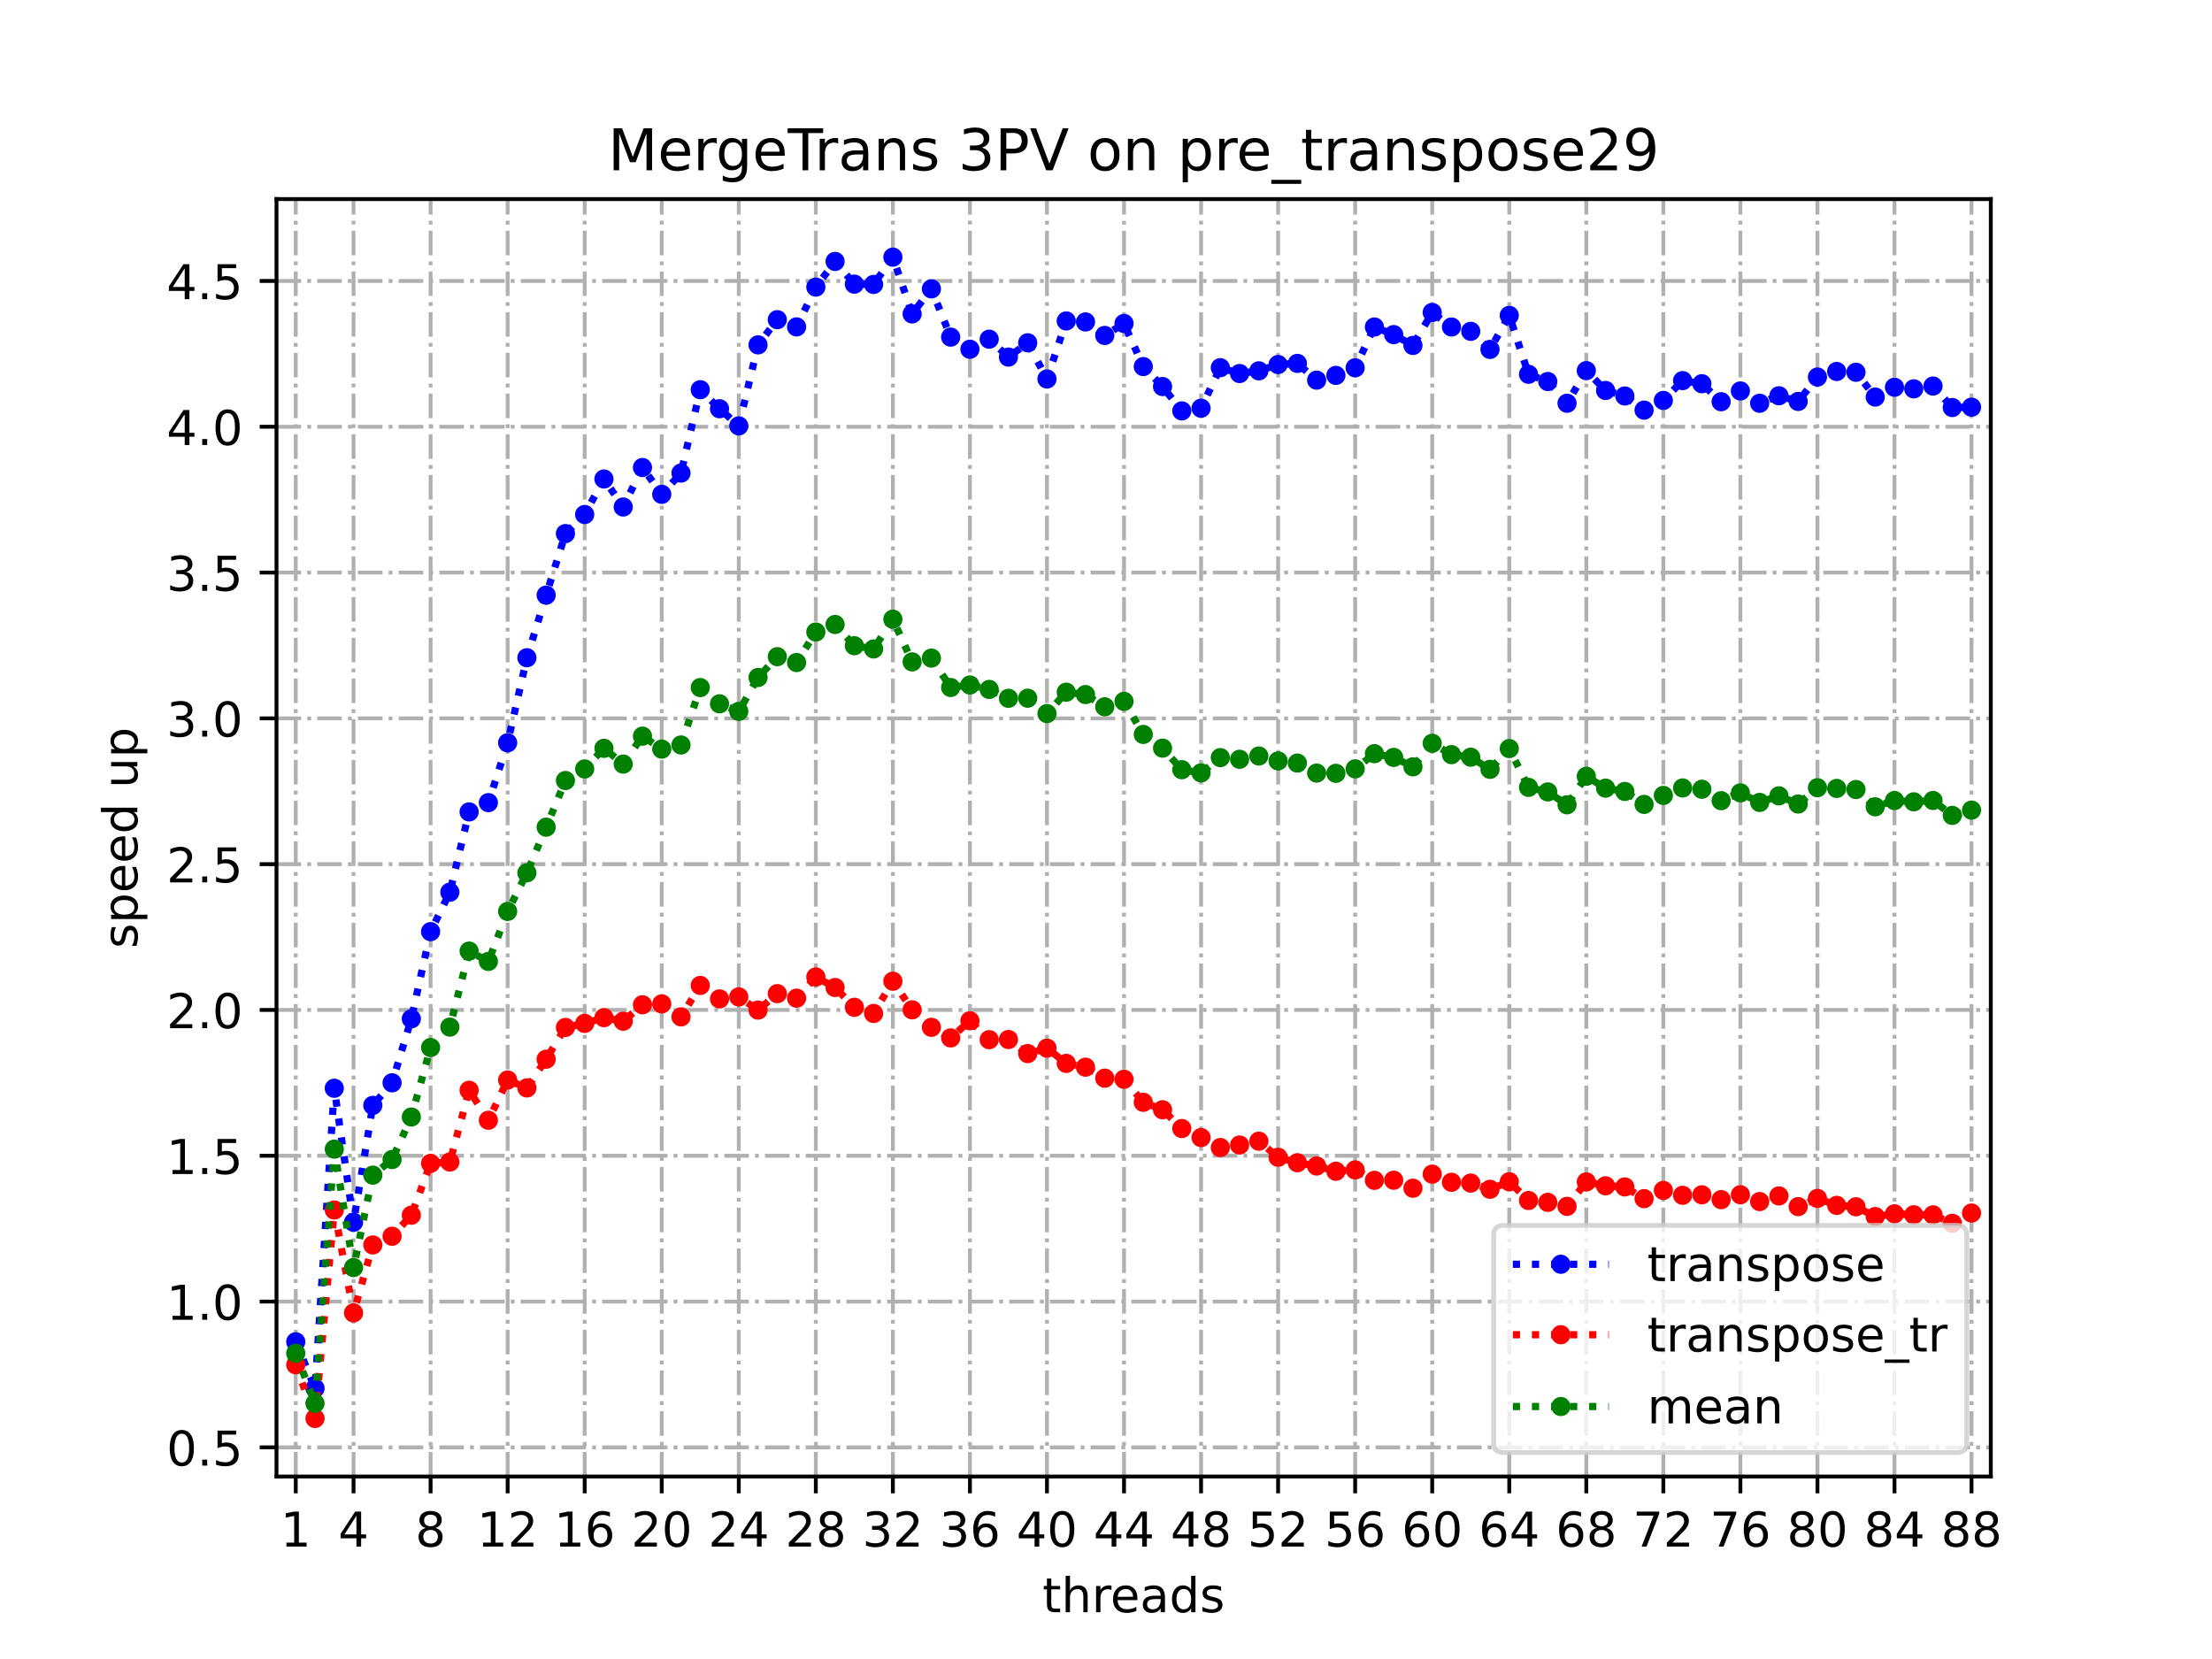 <?xml version="1.0" encoding="utf-8" standalone="no"?>
<!DOCTYPE svg PUBLIC "-//W3C//DTD SVG 1.1//EN"
  "http://www.w3.org/Graphics/SVG/1.1/DTD/svg11.dtd">
<!-- Created with matplotlib (https://matplotlib.org/) -->
<svg height="345.6pt" version="1.1" viewBox="0 0 460.8 345.6" width="460.8pt" xmlns="http://www.w3.org/2000/svg" xmlns:xlink="http://www.w3.org/1999/xlink">
 <defs>
  <style type="text/css">
*{stroke-linecap:butt;stroke-linejoin:round;}
  </style>
 </defs>
 <g id="figure_1">
  <g id="patch_1">
   <path d="M 0 345.6 
L 460.8 345.6 
L 460.8 0 
L 0 0 
z
" style="fill:#ffffff;"/>
  </g>
  <g id="axes_1">
   <g id="patch_2">
    <path d="M 57.6 307.584 
L 414.72 307.584 
L 414.72 41.472 
L 57.6 41.472 
z
" style="fill:#ffffff;"/>
   </g>
   <g id="matplotlib.axis_1">
    <g id="xtick_1">
     <g id="line2d_1">
      <path clip-path="url(#p343f4b4192)" d="M 61.613 307.584 
L 61.613 41.472 
" style="fill:none;stroke:#b0b0b0;stroke-dasharray:5.12,1.28,0.8,1.28;stroke-dashoffset:0;stroke-width:0.8;"/>
     </g>
     <g id="line2d_2">
      <defs>
       <path d="M 0 0 
L 0 3.5 
" id="mec68c59f98" style="stroke:#000000;stroke-width:0.8;"/>
      </defs>
      <g>
       <use style="stroke:#000000;stroke-width:0.8;" x="61.613" xlink:href="#mec68c59f98" y="307.584"/>
      </g>
     </g>
     <g id="text_1">
      <!-- 1 -->
      <defs>
       <path d="M 12.406 8.297 
L 28.516 8.297 
L 28.516 63.922 
L 10.984 60.406 
L 10.984 69.391 
L 28.422 72.906 
L 38.281 72.906 
L 38.281 8.297 
L 54.391 8.297 
L 54.391 0 
L 12.406 0 
z
" id="DejaVuSans-49"/>
      </defs>
      <g transform="translate(58.431 322.182)scale(0.1 -0.1)">
       <use xlink:href="#DejaVuSans-49"/>
      </g>
     </g>
    </g>
    <g id="xtick_2">
     <g id="line2d_3">
      <path clip-path="url(#p343f4b4192)" d="M 73.65 307.584 
L 73.65 41.472 
" style="fill:none;stroke:#b0b0b0;stroke-dasharray:5.12,1.28,0.8,1.28;stroke-dashoffset:0;stroke-width:0.8;"/>
     </g>
     <g id="line2d_4">
      <g>
       <use style="stroke:#000000;stroke-width:0.8;" x="73.65" xlink:href="#mec68c59f98" y="307.584"/>
      </g>
     </g>
     <g id="text_2">
      <!-- 4 -->
      <defs>
       <path d="M 37.797 64.312 
L 12.891 25.391 
L 37.797 25.391 
z
M 35.203 72.906 
L 47.609 72.906 
L 47.609 25.391 
L 58.016 25.391 
L 58.016 17.188 
L 47.609 17.188 
L 47.609 0 
L 37.797 0 
L 37.797 17.188 
L 4.891 17.188 
L 4.891 26.703 
z
" id="DejaVuSans-52"/>
      </defs>
      <g transform="translate(70.469 322.182)scale(0.1 -0.1)">
       <use xlink:href="#DejaVuSans-52"/>
      </g>
     </g>
    </g>
    <g id="xtick_3">
     <g id="line2d_5">
      <path clip-path="url(#p343f4b4192)" d="M 89.701 307.584 
L 89.701 41.472 
" style="fill:none;stroke:#b0b0b0;stroke-dasharray:5.12,1.28,0.8,1.28;stroke-dashoffset:0;stroke-width:0.8;"/>
     </g>
     <g id="line2d_6">
      <g>
       <use style="stroke:#000000;stroke-width:0.8;" x="89.701" xlink:href="#mec68c59f98" y="307.584"/>
      </g>
     </g>
     <g id="text_3">
      <!-- 8 -->
      <defs>
       <path d="M 31.781 34.625 
Q 24.75 34.625 20.719 30.859 
Q 16.703 27.094 16.703 20.516 
Q 16.703 13.922 20.719 10.156 
Q 24.75 6.391 31.781 6.391 
Q 38.812 6.391 42.859 10.172 
Q 46.922 13.969 46.922 20.516 
Q 46.922 27.094 42.891 30.859 
Q 38.875 34.625 31.781 34.625 
z
M 21.922 38.812 
Q 15.578 40.375 12.031 44.719 
Q 8.5 49.078 8.5 55.328 
Q 8.5 64.062 14.719 69.141 
Q 20.953 74.219 31.781 74.219 
Q 42.672 74.219 48.875 69.141 
Q 55.078 64.062 55.078 55.328 
Q 55.078 49.078 51.531 44.719 
Q 48 40.375 41.703 38.812 
Q 48.828 37.156 52.797 32.312 
Q 56.781 27.484 56.781 20.516 
Q 56.781 9.906 50.312 4.234 
Q 43.844 -1.422 31.781 -1.422 
Q 19.734 -1.422 13.25 4.234 
Q 6.781 9.906 6.781 20.516 
Q 6.781 27.484 10.781 32.312 
Q 14.797 37.156 21.922 38.812 
z
M 18.312 54.391 
Q 18.312 48.734 21.844 45.562 
Q 25.391 42.391 31.781 42.391 
Q 38.141 42.391 41.719 45.562 
Q 45.312 48.734 45.312 54.391 
Q 45.312 60.062 41.719 63.234 
Q 38.141 66.406 31.781 66.406 
Q 25.391 66.406 21.844 63.234 
Q 18.312 60.062 18.312 54.391 
z
" id="DejaVuSans-56"/>
      </defs>
      <g transform="translate(86.519 322.182)scale(0.1 -0.1)">
       <use xlink:href="#DejaVuSans-56"/>
      </g>
     </g>
    </g>
    <g id="xtick_4">
     <g id="line2d_7">
      <path clip-path="url(#p343f4b4192)" d="M 105.751 307.584 
L 105.751 41.472 
" style="fill:none;stroke:#b0b0b0;stroke-dasharray:5.12,1.28,0.8,1.28;stroke-dashoffset:0;stroke-width:0.8;"/>
     </g>
     <g id="line2d_8">
      <g>
       <use style="stroke:#000000;stroke-width:0.8;" x="105.751" xlink:href="#mec68c59f98" y="307.584"/>
      </g>
     </g>
     <g id="text_4">
      <!-- 12 -->
      <defs>
       <path d="M 19.188 8.297 
L 53.609 8.297 
L 53.609 0 
L 7.328 0 
L 7.328 8.297 
Q 12.938 14.109 22.625 23.891 
Q 32.328 33.688 34.812 36.531 
Q 39.547 41.844 41.422 45.531 
Q 43.312 49.219 43.312 52.781 
Q 43.312 58.594 39.234 62.25 
Q 35.156 65.922 28.609 65.922 
Q 23.969 65.922 18.812 64.312 
Q 13.672 62.703 7.812 59.422 
L 7.812 69.391 
Q 13.766 71.781 18.938 73 
Q 24.125 74.219 28.422 74.219 
Q 39.75 74.219 46.484 68.547 
Q 53.219 62.891 53.219 53.422 
Q 53.219 48.922 51.531 44.891 
Q 49.859 40.875 45.406 35.406 
Q 44.188 33.984 37.641 27.219 
Q 31.109 20.453 19.188 8.297 
z
" id="DejaVuSans-50"/>
      </defs>
      <g transform="translate(99.389 322.182)scale(0.1 -0.1)">
       <use xlink:href="#DejaVuSans-49"/>
       <use x="63.623" xlink:href="#DejaVuSans-50"/>
      </g>
     </g>
    </g>
    <g id="xtick_5">
     <g id="line2d_9">
      <path clip-path="url(#p343f4b4192)" d="M 121.801 307.584 
L 121.801 41.472 
" style="fill:none;stroke:#b0b0b0;stroke-dasharray:5.12,1.28,0.8,1.28;stroke-dashoffset:0;stroke-width:0.8;"/>
     </g>
     <g id="line2d_10">
      <g>
       <use style="stroke:#000000;stroke-width:0.8;" x="121.801" xlink:href="#mec68c59f98" y="307.584"/>
      </g>
     </g>
     <g id="text_5">
      <!-- 16 -->
      <defs>
       <path d="M 33.016 40.375 
Q 26.375 40.375 22.484 35.828 
Q 18.609 31.297 18.609 23.391 
Q 18.609 15.531 22.484 10.953 
Q 26.375 6.391 33.016 6.391 
Q 39.656 6.391 43.531 10.953 
Q 47.406 15.531 47.406 23.391 
Q 47.406 31.297 43.531 35.828 
Q 39.656 40.375 33.016 40.375 
z
M 52.594 71.297 
L 52.594 62.312 
Q 48.875 64.062 45.094 64.984 
Q 41.312 65.922 37.594 65.922 
Q 27.828 65.922 22.672 59.328 
Q 17.531 52.734 16.797 39.406 
Q 19.672 43.656 24.016 45.922 
Q 28.375 48.188 33.594 48.188 
Q 44.578 48.188 50.953 41.516 
Q 57.328 34.859 57.328 23.391 
Q 57.328 12.156 50.688 5.359 
Q 44.047 -1.422 33.016 -1.422 
Q 20.359 -1.422 13.672 8.266 
Q 6.984 17.969 6.984 36.375 
Q 6.984 53.656 15.188 63.938 
Q 23.391 74.219 37.203 74.219 
Q 40.922 74.219 44.703 73.484 
Q 48.484 72.75 52.594 71.297 
z
" id="DejaVuSans-54"/>
      </defs>
      <g transform="translate(115.439 322.182)scale(0.1 -0.1)">
       <use xlink:href="#DejaVuSans-49"/>
       <use x="63.623" xlink:href="#DejaVuSans-54"/>
      </g>
     </g>
    </g>
    <g id="xtick_6">
     <g id="line2d_11">
      <path clip-path="url(#p343f4b4192)" d="M 137.852 307.584 
L 137.852 41.472 
" style="fill:none;stroke:#b0b0b0;stroke-dasharray:5.12,1.28,0.8,1.28;stroke-dashoffset:0;stroke-width:0.8;"/>
     </g>
     <g id="line2d_12">
      <g>
       <use style="stroke:#000000;stroke-width:0.8;" x="137.852" xlink:href="#mec68c59f98" y="307.584"/>
      </g>
     </g>
     <g id="text_6">
      <!-- 20 -->
      <defs>
       <path d="M 31.781 66.406 
Q 24.172 66.406 20.328 58.906 
Q 16.5 51.422 16.5 36.375 
Q 16.5 21.391 20.328 13.891 
Q 24.172 6.391 31.781 6.391 
Q 39.453 6.391 43.281 13.891 
Q 47.125 21.391 47.125 36.375 
Q 47.125 51.422 43.281 58.906 
Q 39.453 66.406 31.781 66.406 
z
M 31.781 74.219 
Q 44.047 74.219 50.516 64.516 
Q 56.984 54.828 56.984 36.375 
Q 56.984 17.969 50.516 8.266 
Q 44.047 -1.422 31.781 -1.422 
Q 19.531 -1.422 13.062 8.266 
Q 6.594 17.969 6.594 36.375 
Q 6.594 54.828 13.062 64.516 
Q 19.531 74.219 31.781 74.219 
z
" id="DejaVuSans-48"/>
      </defs>
      <g transform="translate(131.489 322.182)scale(0.1 -0.1)">
       <use xlink:href="#DejaVuSans-50"/>
       <use x="63.623" xlink:href="#DejaVuSans-48"/>
      </g>
     </g>
    </g>
    <g id="xtick_7">
     <g id="line2d_13">
      <path clip-path="url(#p343f4b4192)" d="M 153.902 307.584 
L 153.902 41.472 
" style="fill:none;stroke:#b0b0b0;stroke-dasharray:5.12,1.28,0.8,1.28;stroke-dashoffset:0;stroke-width:0.8;"/>
     </g>
     <g id="line2d_14">
      <g>
       <use style="stroke:#000000;stroke-width:0.8;" x="153.902" xlink:href="#mec68c59f98" y="307.584"/>
      </g>
     </g>
     <g id="text_7">
      <!-- 24 -->
      <g transform="translate(147.54 322.182)scale(0.1 -0.1)">
       <use xlink:href="#DejaVuSans-50"/>
       <use x="63.623" xlink:href="#DejaVuSans-52"/>
      </g>
     </g>
    </g>
    <g id="xtick_8">
     <g id="line2d_15">
      <path clip-path="url(#p343f4b4192)" d="M 169.952 307.584 
L 169.952 41.472 
" style="fill:none;stroke:#b0b0b0;stroke-dasharray:5.12,1.28,0.8,1.28;stroke-dashoffset:0;stroke-width:0.8;"/>
     </g>
     <g id="line2d_16">
      <g>
       <use style="stroke:#000000;stroke-width:0.8;" x="169.952" xlink:href="#mec68c59f98" y="307.584"/>
      </g>
     </g>
     <g id="text_8">
      <!-- 28 -->
      <g transform="translate(163.59 322.182)scale(0.1 -0.1)">
       <use xlink:href="#DejaVuSans-50"/>
       <use x="63.623" xlink:href="#DejaVuSans-56"/>
      </g>
     </g>
    </g>
    <g id="xtick_9">
     <g id="line2d_17">
      <path clip-path="url(#p343f4b4192)" d="M 186.003 307.584 
L 186.003 41.472 
" style="fill:none;stroke:#b0b0b0;stroke-dasharray:5.12,1.28,0.8,1.28;stroke-dashoffset:0;stroke-width:0.8;"/>
     </g>
     <g id="line2d_18">
      <g>
       <use style="stroke:#000000;stroke-width:0.8;" x="186.003" xlink:href="#mec68c59f98" y="307.584"/>
      </g>
     </g>
     <g id="text_9">
      <!-- 32 -->
      <defs>
       <path d="M 40.578 39.312 
Q 47.656 37.797 51.625 33 
Q 55.609 28.219 55.609 21.188 
Q 55.609 10.406 48.188 4.484 
Q 40.766 -1.422 27.094 -1.422 
Q 22.516 -1.422 17.656 -0.516 
Q 12.797 0.391 7.625 2.203 
L 7.625 11.719 
Q 11.719 9.328 16.594 8.109 
Q 21.484 6.891 26.812 6.891 
Q 36.078 6.891 40.938 10.547 
Q 45.797 14.203 45.797 21.188 
Q 45.797 27.641 41.281 31.266 
Q 36.766 34.906 28.719 34.906 
L 20.219 34.906 
L 20.219 43.016 
L 29.109 43.016 
Q 36.375 43.016 40.234 45.922 
Q 44.094 48.828 44.094 54.297 
Q 44.094 59.906 40.109 62.906 
Q 36.141 65.922 28.719 65.922 
Q 24.656 65.922 20.016 65.031 
Q 15.375 64.156 9.812 62.312 
L 9.812 71.094 
Q 15.438 72.656 20.344 73.438 
Q 25.25 74.219 29.594 74.219 
Q 40.828 74.219 47.359 69.109 
Q 53.906 64.016 53.906 55.328 
Q 53.906 49.266 50.438 45.094 
Q 46.969 40.922 40.578 39.312 
z
" id="DejaVuSans-51"/>
      </defs>
      <g transform="translate(179.64 322.182)scale(0.1 -0.1)">
       <use xlink:href="#DejaVuSans-51"/>
       <use x="63.623" xlink:href="#DejaVuSans-50"/>
      </g>
     </g>
    </g>
    <g id="xtick_10">
     <g id="line2d_19">
      <path clip-path="url(#p343f4b4192)" d="M 202.053 307.584 
L 202.053 41.472 
" style="fill:none;stroke:#b0b0b0;stroke-dasharray:5.12,1.28,0.8,1.28;stroke-dashoffset:0;stroke-width:0.8;"/>
     </g>
     <g id="line2d_20">
      <g>
       <use style="stroke:#000000;stroke-width:0.8;" x="202.053" xlink:href="#mec68c59f98" y="307.584"/>
      </g>
     </g>
     <g id="text_10">
      <!-- 36 -->
      <g transform="translate(195.691 322.182)scale(0.1 -0.1)">
       <use xlink:href="#DejaVuSans-51"/>
       <use x="63.623" xlink:href="#DejaVuSans-54"/>
      </g>
     </g>
    </g>
    <g id="xtick_11">
     <g id="line2d_21">
      <path clip-path="url(#p343f4b4192)" d="M 218.103 307.584 
L 218.103 41.472 
" style="fill:none;stroke:#b0b0b0;stroke-dasharray:5.12,1.28,0.8,1.28;stroke-dashoffset:0;stroke-width:0.8;"/>
     </g>
     <g id="line2d_22">
      <g>
       <use style="stroke:#000000;stroke-width:0.8;" x="218.103" xlink:href="#mec68c59f98" y="307.584"/>
      </g>
     </g>
     <g id="text_11">
      <!-- 40 -->
      <g transform="translate(211.741 322.182)scale(0.1 -0.1)">
       <use xlink:href="#DejaVuSans-52"/>
       <use x="63.623" xlink:href="#DejaVuSans-48"/>
      </g>
     </g>
    </g>
    <g id="xtick_12">
     <g id="line2d_23">
      <path clip-path="url(#p343f4b4192)" d="M 234.154 307.584 
L 234.154 41.472 
" style="fill:none;stroke:#b0b0b0;stroke-dasharray:5.12,1.28,0.8,1.28;stroke-dashoffset:0;stroke-width:0.8;"/>
     </g>
     <g id="line2d_24">
      <g>
       <use style="stroke:#000000;stroke-width:0.8;" x="234.154" xlink:href="#mec68c59f98" y="307.584"/>
      </g>
     </g>
     <g id="text_12">
      <!-- 44 -->
      <g transform="translate(227.791 322.182)scale(0.1 -0.1)">
       <use xlink:href="#DejaVuSans-52"/>
       <use x="63.623" xlink:href="#DejaVuSans-52"/>
      </g>
     </g>
    </g>
    <g id="xtick_13">
     <g id="line2d_25">
      <path clip-path="url(#p343f4b4192)" d="M 250.204 307.584 
L 250.204 41.472 
" style="fill:none;stroke:#b0b0b0;stroke-dasharray:5.12,1.28,0.8,1.28;stroke-dashoffset:0;stroke-width:0.8;"/>
     </g>
     <g id="line2d_26">
      <g>
       <use style="stroke:#000000;stroke-width:0.8;" x="250.204" xlink:href="#mec68c59f98" y="307.584"/>
      </g>
     </g>
     <g id="text_13">
      <!-- 48 -->
      <g transform="translate(243.842 322.182)scale(0.1 -0.1)">
       <use xlink:href="#DejaVuSans-52"/>
       <use x="63.623" xlink:href="#DejaVuSans-56"/>
      </g>
     </g>
    </g>
    <g id="xtick_14">
     <g id="line2d_27">
      <path clip-path="url(#p343f4b4192)" d="M 266.254 307.584 
L 266.254 41.472 
" style="fill:none;stroke:#b0b0b0;stroke-dasharray:5.12,1.28,0.8,1.28;stroke-dashoffset:0;stroke-width:0.8;"/>
     </g>
     <g id="line2d_28">
      <g>
       <use style="stroke:#000000;stroke-width:0.8;" x="266.254" xlink:href="#mec68c59f98" y="307.584"/>
      </g>
     </g>
     <g id="text_14">
      <!-- 52 -->
      <defs>
       <path d="M 10.797 72.906 
L 49.516 72.906 
L 49.516 64.594 
L 19.828 64.594 
L 19.828 46.734 
Q 21.969 47.469 24.109 47.828 
Q 26.266 48.188 28.422 48.188 
Q 40.625 48.188 47.75 41.5 
Q 54.891 34.812 54.891 23.391 
Q 54.891 11.625 47.562 5.094 
Q 40.234 -1.422 26.906 -1.422 
Q 22.312 -1.422 17.547 -0.641 
Q 12.797 0.141 7.719 1.703 
L 7.719 11.625 
Q 12.109 9.234 16.797 8.062 
Q 21.484 6.891 26.703 6.891 
Q 35.156 6.891 40.078 11.328 
Q 45.016 15.766 45.016 23.391 
Q 45.016 31 40.078 35.438 
Q 35.156 39.891 26.703 39.891 
Q 22.75 39.891 18.812 39.016 
Q 14.891 38.141 10.797 36.281 
z
" id="DejaVuSans-53"/>
      </defs>
      <g transform="translate(259.892 322.182)scale(0.1 -0.1)">
       <use xlink:href="#DejaVuSans-53"/>
       <use x="63.623" xlink:href="#DejaVuSans-50"/>
      </g>
     </g>
    </g>
    <g id="xtick_15">
     <g id="line2d_29">
      <path clip-path="url(#p343f4b4192)" d="M 282.305 307.584 
L 282.305 41.472 
" style="fill:none;stroke:#b0b0b0;stroke-dasharray:5.12,1.28,0.8,1.28;stroke-dashoffset:0;stroke-width:0.8;"/>
     </g>
     <g id="line2d_30">
      <g>
       <use style="stroke:#000000;stroke-width:0.8;" x="282.305" xlink:href="#mec68c59f98" y="307.584"/>
      </g>
     </g>
     <g id="text_15">
      <!-- 56 -->
      <g transform="translate(275.942 322.182)scale(0.1 -0.1)">
       <use xlink:href="#DejaVuSans-53"/>
       <use x="63.623" xlink:href="#DejaVuSans-54"/>
      </g>
     </g>
    </g>
    <g id="xtick_16">
     <g id="line2d_31">
      <path clip-path="url(#p343f4b4192)" d="M 298.355 307.584 
L 298.355 41.472 
" style="fill:none;stroke:#b0b0b0;stroke-dasharray:5.12,1.28,0.8,1.28;stroke-dashoffset:0;stroke-width:0.8;"/>
     </g>
     <g id="line2d_32">
      <g>
       <use style="stroke:#000000;stroke-width:0.8;" x="298.355" xlink:href="#mec68c59f98" y="307.584"/>
      </g>
     </g>
     <g id="text_16">
      <!-- 60 -->
      <g transform="translate(291.993 322.182)scale(0.1 -0.1)">
       <use xlink:href="#DejaVuSans-54"/>
       <use x="63.623" xlink:href="#DejaVuSans-48"/>
      </g>
     </g>
    </g>
    <g id="xtick_17">
     <g id="line2d_33">
      <path clip-path="url(#p343f4b4192)" d="M 314.405 307.584 
L 314.405 41.472 
" style="fill:none;stroke:#b0b0b0;stroke-dasharray:5.12,1.28,0.8,1.28;stroke-dashoffset:0;stroke-width:0.8;"/>
     </g>
     <g id="line2d_34">
      <g>
       <use style="stroke:#000000;stroke-width:0.8;" x="314.405" xlink:href="#mec68c59f98" y="307.584"/>
      </g>
     </g>
     <g id="text_17">
      <!-- 64 -->
      <g transform="translate(308.043 322.182)scale(0.1 -0.1)">
       <use xlink:href="#DejaVuSans-54"/>
       <use x="63.623" xlink:href="#DejaVuSans-52"/>
      </g>
     </g>
    </g>
    <g id="xtick_18">
     <g id="line2d_35">
      <path clip-path="url(#p343f4b4192)" d="M 330.456 307.584 
L 330.456 41.472 
" style="fill:none;stroke:#b0b0b0;stroke-dasharray:5.12,1.28,0.8,1.28;stroke-dashoffset:0;stroke-width:0.8;"/>
     </g>
     <g id="line2d_36">
      <g>
       <use style="stroke:#000000;stroke-width:0.8;" x="330.456" xlink:href="#mec68c59f98" y="307.584"/>
      </g>
     </g>
     <g id="text_18">
      <!-- 68 -->
      <g transform="translate(324.093 322.182)scale(0.1 -0.1)">
       <use xlink:href="#DejaVuSans-54"/>
       <use x="63.623" xlink:href="#DejaVuSans-56"/>
      </g>
     </g>
    </g>
    <g id="xtick_19">
     <g id="line2d_37">
      <path clip-path="url(#p343f4b4192)" d="M 346.506 307.584 
L 346.506 41.472 
" style="fill:none;stroke:#b0b0b0;stroke-dasharray:5.12,1.28,0.8,1.28;stroke-dashoffset:0;stroke-width:0.8;"/>
     </g>
     <g id="line2d_38">
      <g>
       <use style="stroke:#000000;stroke-width:0.8;" x="346.506" xlink:href="#mec68c59f98" y="307.584"/>
      </g>
     </g>
     <g id="text_19">
      <!-- 72 -->
      <defs>
       <path d="M 8.203 72.906 
L 55.078 72.906 
L 55.078 68.703 
L 28.609 0 
L 18.312 0 
L 43.219 64.594 
L 8.203 64.594 
z
" id="DejaVuSans-55"/>
      </defs>
      <g transform="translate(340.144 322.182)scale(0.1 -0.1)">
       <use xlink:href="#DejaVuSans-55"/>
       <use x="63.623" xlink:href="#DejaVuSans-50"/>
      </g>
     </g>
    </g>
    <g id="xtick_20">
     <g id="line2d_39">
      <path clip-path="url(#p343f4b4192)" d="M 362.556 307.584 
L 362.556 41.472 
" style="fill:none;stroke:#b0b0b0;stroke-dasharray:5.12,1.28,0.8,1.28;stroke-dashoffset:0;stroke-width:0.8;"/>
     </g>
     <g id="line2d_40">
      <g>
       <use style="stroke:#000000;stroke-width:0.8;" x="362.556" xlink:href="#mec68c59f98" y="307.584"/>
      </g>
     </g>
     <g id="text_20">
      <!-- 76 -->
      <g transform="translate(356.194 322.182)scale(0.1 -0.1)">
       <use xlink:href="#DejaVuSans-55"/>
       <use x="63.623" xlink:href="#DejaVuSans-54"/>
      </g>
     </g>
    </g>
    <g id="xtick_21">
     <g id="line2d_41">
      <path clip-path="url(#p343f4b4192)" d="M 378.607 307.584 
L 378.607 41.472 
" style="fill:none;stroke:#b0b0b0;stroke-dasharray:5.12,1.28,0.8,1.28;stroke-dashoffset:0;stroke-width:0.8;"/>
     </g>
     <g id="line2d_42">
      <g>
       <use style="stroke:#000000;stroke-width:0.8;" x="378.607" xlink:href="#mec68c59f98" y="307.584"/>
      </g>
     </g>
     <g id="text_21">
      <!-- 80 -->
      <g transform="translate(372.244 322.182)scale(0.1 -0.1)">
       <use xlink:href="#DejaVuSans-56"/>
       <use x="63.623" xlink:href="#DejaVuSans-48"/>
      </g>
     </g>
    </g>
    <g id="xtick_22">
     <g id="line2d_43">
      <path clip-path="url(#p343f4b4192)" d="M 394.657 307.584 
L 394.657 41.472 
" style="fill:none;stroke:#b0b0b0;stroke-dasharray:5.12,1.28,0.8,1.28;stroke-dashoffset:0;stroke-width:0.8;"/>
     </g>
     <g id="line2d_44">
      <g>
       <use style="stroke:#000000;stroke-width:0.8;" x="394.657" xlink:href="#mec68c59f98" y="307.584"/>
      </g>
     </g>
     <g id="text_22">
      <!-- 84 -->
      <g transform="translate(388.295 322.182)scale(0.1 -0.1)">
       <use xlink:href="#DejaVuSans-56"/>
       <use x="63.623" xlink:href="#DejaVuSans-52"/>
      </g>
     </g>
    </g>
    <g id="xtick_23">
     <g id="line2d_45">
      <path clip-path="url(#p343f4b4192)" d="M 410.707 307.584 
L 410.707 41.472 
" style="fill:none;stroke:#b0b0b0;stroke-dasharray:5.12,1.28,0.8,1.28;stroke-dashoffset:0;stroke-width:0.8;"/>
     </g>
     <g id="line2d_46">
      <g>
       <use style="stroke:#000000;stroke-width:0.8;" x="410.707" xlink:href="#mec68c59f98" y="307.584"/>
      </g>
     </g>
     <g id="text_23">
      <!-- 88 -->
      <g transform="translate(404.345 322.182)scale(0.1 -0.1)">
       <use xlink:href="#DejaVuSans-56"/>
       <use x="63.623" xlink:href="#DejaVuSans-56"/>
      </g>
     </g>
    </g>
    <g id="text_24">
     <!-- threads -->
     <defs>
      <path d="M 18.312 70.219 
L 18.312 54.688 
L 36.812 54.688 
L 36.812 47.703 
L 18.312 47.703 
L 18.312 18.016 
Q 18.312 11.328 20.141 9.422 
Q 21.969 7.516 27.594 7.516 
L 36.812 7.516 
L 36.812 0 
L 27.594 0 
Q 17.188 0 13.234 3.875 
Q 9.281 7.766 9.281 18.016 
L 9.281 47.703 
L 2.688 47.703 
L 2.688 54.688 
L 9.281 54.688 
L 9.281 70.219 
z
" id="DejaVuSans-116"/>
      <path d="M 54.891 33.016 
L 54.891 0 
L 45.906 0 
L 45.906 32.719 
Q 45.906 40.484 42.875 44.328 
Q 39.844 48.188 33.797 48.188 
Q 26.516 48.188 22.312 43.547 
Q 18.109 38.922 18.109 30.906 
L 18.109 0 
L 9.078 0 
L 9.078 75.984 
L 18.109 75.984 
L 18.109 46.188 
Q 21.344 51.125 25.703 53.562 
Q 30.078 56 35.797 56 
Q 45.219 56 50.047 50.172 
Q 54.891 44.344 54.891 33.016 
z
" id="DejaVuSans-104"/>
      <path d="M 41.109 46.297 
Q 39.594 47.172 37.812 47.578 
Q 36.031 48 33.891 48 
Q 26.266 48 22.188 43.047 
Q 18.109 38.094 18.109 28.812 
L 18.109 0 
L 9.078 0 
L 9.078 54.688 
L 18.109 54.688 
L 18.109 46.188 
Q 20.953 51.172 25.484 53.578 
Q 30.031 56 36.531 56 
Q 37.453 56 38.578 55.875 
Q 39.703 55.766 41.062 55.516 
z
" id="DejaVuSans-114"/>
      <path d="M 56.203 29.594 
L 56.203 25.203 
L 14.891 25.203 
Q 15.484 15.922 20.484 11.062 
Q 25.484 6.203 34.422 6.203 
Q 39.594 6.203 44.453 7.469 
Q 49.312 8.734 54.109 11.281 
L 54.109 2.781 
Q 49.266 0.734 44.188 -0.344 
Q 39.109 -1.422 33.891 -1.422 
Q 20.797 -1.422 13.156 6.188 
Q 5.516 13.812 5.516 26.812 
Q 5.516 40.234 12.766 48.109 
Q 20.016 56 32.328 56 
Q 43.359 56 49.781 48.891 
Q 56.203 41.797 56.203 29.594 
z
M 47.219 32.234 
Q 47.125 39.594 43.094 43.984 
Q 39.062 48.391 32.422 48.391 
Q 24.906 48.391 20.391 44.141 
Q 15.875 39.891 15.188 32.172 
z
" id="DejaVuSans-101"/>
      <path d="M 34.281 27.484 
Q 23.391 27.484 19.188 25 
Q 14.984 22.516 14.984 16.5 
Q 14.984 11.719 18.141 8.906 
Q 21.297 6.109 26.703 6.109 
Q 34.188 6.109 38.703 11.406 
Q 43.219 16.703 43.219 25.484 
L 43.219 27.484 
z
M 52.203 31.203 
L 52.203 0 
L 43.219 0 
L 43.219 8.297 
Q 40.141 3.328 35.547 0.953 
Q 30.953 -1.422 24.312 -1.422 
Q 15.922 -1.422 10.953 3.297 
Q 6 8.016 6 15.922 
Q 6 25.141 12.172 29.828 
Q 18.359 34.516 30.609 34.516 
L 43.219 34.516 
L 43.219 35.406 
Q 43.219 41.609 39.141 45 
Q 35.062 48.391 27.688 48.391 
Q 23 48.391 18.547 47.266 
Q 14.109 46.141 10.016 43.891 
L 10.016 52.203 
Q 14.938 54.109 19.578 55.047 
Q 24.219 56 28.609 56 
Q 40.484 56 46.344 49.844 
Q 52.203 43.703 52.203 31.203 
z
" id="DejaVuSans-97"/>
      <path d="M 45.406 46.391 
L 45.406 75.984 
L 54.391 75.984 
L 54.391 0 
L 45.406 0 
L 45.406 8.203 
Q 42.578 3.328 38.25 0.953 
Q 33.938 -1.422 27.875 -1.422 
Q 17.969 -1.422 11.734 6.484 
Q 5.516 14.406 5.516 27.297 
Q 5.516 40.188 11.734 48.094 
Q 17.969 56 27.875 56 
Q 33.938 56 38.25 53.625 
Q 42.578 51.266 45.406 46.391 
z
M 14.797 27.297 
Q 14.797 17.391 18.875 11.75 
Q 22.953 6.109 30.078 6.109 
Q 37.203 6.109 41.297 11.75 
Q 45.406 17.391 45.406 27.297 
Q 45.406 37.203 41.297 42.844 
Q 37.203 48.484 30.078 48.484 
Q 22.953 48.484 18.875 42.844 
Q 14.797 37.203 14.797 27.297 
z
" id="DejaVuSans-100"/>
      <path d="M 44.281 53.078 
L 44.281 44.578 
Q 40.484 46.531 36.375 47.5 
Q 32.281 48.484 27.875 48.484 
Q 21.188 48.484 17.844 46.438 
Q 14.5 44.391 14.5 40.281 
Q 14.5 37.156 16.891 35.375 
Q 19.281 33.594 26.516 31.984 
L 29.594 31.297 
Q 39.156 29.25 43.188 25.516 
Q 47.219 21.781 47.219 15.094 
Q 47.219 7.469 41.188 3.016 
Q 35.156 -1.422 24.609 -1.422 
Q 20.219 -1.422 15.453 -0.562 
Q 10.688 0.297 5.422 2 
L 5.422 11.281 
Q 10.406 8.688 15.234 7.391 
Q 20.062 6.109 24.812 6.109 
Q 31.156 6.109 34.562 8.281 
Q 37.984 10.453 37.984 14.406 
Q 37.984 18.062 35.516 20.016 
Q 33.062 21.969 24.703 23.781 
L 21.578 24.516 
Q 13.234 26.266 9.516 29.906 
Q 5.812 33.547 5.812 39.891 
Q 5.812 47.609 11.281 51.797 
Q 16.75 56 26.812 56 
Q 31.781 56 36.172 55.266 
Q 40.578 54.547 44.281 53.078 
z
" id="DejaVuSans-115"/>
     </defs>
     <g transform="translate(217.169 335.861)scale(0.1 -0.1)">
      <use xlink:href="#DejaVuSans-116"/>
      <use x="39.209" xlink:href="#DejaVuSans-104"/>
      <use x="102.588" xlink:href="#DejaVuSans-114"/>
      <use x="141.451" xlink:href="#DejaVuSans-101"/>
      <use x="202.975" xlink:href="#DejaVuSans-97"/>
      <use x="264.254" xlink:href="#DejaVuSans-100"/>
      <use x="327.73" xlink:href="#DejaVuSans-115"/>
     </g>
    </g>
   </g>
   <g id="matplotlib.axis_2">
    <g id="ytick_1">
     <g id="line2d_47">
      <path clip-path="url(#p343f4b4192)" d="M 57.6 301.511 
L 414.72 301.511 
" style="fill:none;stroke:#b0b0b0;stroke-dasharray:5.12,1.28,0.8,1.28;stroke-dashoffset:0;stroke-width:0.8;"/>
     </g>
     <g id="line2d_48">
      <defs>
       <path d="M 0 0 
L -3.5 0 
" id="mc4733860f9" style="stroke:#000000;stroke-width:0.8;"/>
      </defs>
      <g>
       <use style="stroke:#000000;stroke-width:0.8;" x="57.6" xlink:href="#mc4733860f9" y="301.511"/>
      </g>
     </g>
     <g id="text_25">
      <!-- 0.5 -->
      <defs>
       <path d="M 10.688 12.406 
L 21 12.406 
L 21 0 
L 10.688 0 
z
" id="DejaVuSans-46"/>
      </defs>
      <g transform="translate(34.697 305.31)scale(0.1 -0.1)">
       <use xlink:href="#DejaVuSans-48"/>
       <use x="63.623" xlink:href="#DejaVuSans-46"/>
       <use x="95.41" xlink:href="#DejaVuSans-53"/>
      </g>
     </g>
    </g>
    <g id="ytick_2">
     <g id="line2d_49">
      <path clip-path="url(#p343f4b4192)" d="M 57.6 271.138 
L 414.72 271.138 
" style="fill:none;stroke:#b0b0b0;stroke-dasharray:5.12,1.28,0.8,1.28;stroke-dashoffset:0;stroke-width:0.8;"/>
     </g>
     <g id="line2d_50">
      <g>
       <use style="stroke:#000000;stroke-width:0.8;" x="57.6" xlink:href="#mc4733860f9" y="271.138"/>
      </g>
     </g>
     <g id="text_26">
      <!-- 1.0 -->
      <g transform="translate(34.697 274.937)scale(0.1 -0.1)">
       <use xlink:href="#DejaVuSans-49"/>
       <use x="63.623" xlink:href="#DejaVuSans-46"/>
       <use x="95.41" xlink:href="#DejaVuSans-48"/>
      </g>
     </g>
    </g>
    <g id="ytick_3">
     <g id="line2d_51">
      <path clip-path="url(#p343f4b4192)" d="M 57.6 240.765 
L 414.72 240.765 
" style="fill:none;stroke:#b0b0b0;stroke-dasharray:5.12,1.28,0.8,1.28;stroke-dashoffset:0;stroke-width:0.8;"/>
     </g>
     <g id="line2d_52">
      <g>
       <use style="stroke:#000000;stroke-width:0.8;" x="57.6" xlink:href="#mc4733860f9" y="240.765"/>
      </g>
     </g>
     <g id="text_27">
      <!-- 1.5 -->
      <g transform="translate(34.697 244.564)scale(0.1 -0.1)">
       <use xlink:href="#DejaVuSans-49"/>
       <use x="63.623" xlink:href="#DejaVuSans-46"/>
       <use x="95.41" xlink:href="#DejaVuSans-53"/>
      </g>
     </g>
    </g>
    <g id="ytick_4">
     <g id="line2d_53">
      <path clip-path="url(#p343f4b4192)" d="M 57.6 210.392 
L 414.72 210.392 
" style="fill:none;stroke:#b0b0b0;stroke-dasharray:5.12,1.28,0.8,1.28;stroke-dashoffset:0;stroke-width:0.8;"/>
     </g>
     <g id="line2d_54">
      <g>
       <use style="stroke:#000000;stroke-width:0.8;" x="57.6" xlink:href="#mc4733860f9" y="210.392"/>
      </g>
     </g>
     <g id="text_28">
      <!-- 2.0 -->
      <g transform="translate(34.697 214.191)scale(0.1 -0.1)">
       <use xlink:href="#DejaVuSans-50"/>
       <use x="63.623" xlink:href="#DejaVuSans-46"/>
       <use x="95.41" xlink:href="#DejaVuSans-48"/>
      </g>
     </g>
    </g>
    <g id="ytick_5">
     <g id="line2d_55">
      <path clip-path="url(#p343f4b4192)" d="M 57.6 180.019 
L 414.72 180.019 
" style="fill:none;stroke:#b0b0b0;stroke-dasharray:5.12,1.28,0.8,1.28;stroke-dashoffset:0;stroke-width:0.8;"/>
     </g>
     <g id="line2d_56">
      <g>
       <use style="stroke:#000000;stroke-width:0.8;" x="57.6" xlink:href="#mc4733860f9" y="180.019"/>
      </g>
     </g>
     <g id="text_29">
      <!-- 2.5 -->
      <g transform="translate(34.697 183.818)scale(0.1 -0.1)">
       <use xlink:href="#DejaVuSans-50"/>
       <use x="63.623" xlink:href="#DejaVuSans-46"/>
       <use x="95.41" xlink:href="#DejaVuSans-53"/>
      </g>
     </g>
    </g>
    <g id="ytick_6">
     <g id="line2d_57">
      <path clip-path="url(#p343f4b4192)" d="M 57.6 149.646 
L 414.72 149.646 
" style="fill:none;stroke:#b0b0b0;stroke-dasharray:5.12,1.28,0.8,1.28;stroke-dashoffset:0;stroke-width:0.8;"/>
     </g>
     <g id="line2d_58">
      <g>
       <use style="stroke:#000000;stroke-width:0.8;" x="57.6" xlink:href="#mc4733860f9" y="149.646"/>
      </g>
     </g>
     <g id="text_30">
      <!-- 3.0 -->
      <g transform="translate(34.697 153.445)scale(0.1 -0.1)">
       <use xlink:href="#DejaVuSans-51"/>
       <use x="63.623" xlink:href="#DejaVuSans-46"/>
       <use x="95.41" xlink:href="#DejaVuSans-48"/>
      </g>
     </g>
    </g>
    <g id="ytick_7">
     <g id="line2d_59">
      <path clip-path="url(#p343f4b4192)" d="M 57.6 119.273 
L 414.72 119.273 
" style="fill:none;stroke:#b0b0b0;stroke-dasharray:5.12,1.28,0.8,1.28;stroke-dashoffset:0;stroke-width:0.8;"/>
     </g>
     <g id="line2d_60">
      <g>
       <use style="stroke:#000000;stroke-width:0.8;" x="57.6" xlink:href="#mc4733860f9" y="119.273"/>
      </g>
     </g>
     <g id="text_31">
      <!-- 3.5 -->
      <g transform="translate(34.697 123.072)scale(0.1 -0.1)">
       <use xlink:href="#DejaVuSans-51"/>
       <use x="63.623" xlink:href="#DejaVuSans-46"/>
       <use x="95.41" xlink:href="#DejaVuSans-53"/>
      </g>
     </g>
    </g>
    <g id="ytick_8">
     <g id="line2d_61">
      <path clip-path="url(#p343f4b4192)" d="M 57.6 88.9 
L 414.72 88.9 
" style="fill:none;stroke:#b0b0b0;stroke-dasharray:5.12,1.28,0.8,1.28;stroke-dashoffset:0;stroke-width:0.8;"/>
     </g>
     <g id="line2d_62">
      <g>
       <use style="stroke:#000000;stroke-width:0.8;" x="57.6" xlink:href="#mc4733860f9" y="88.9"/>
      </g>
     </g>
     <g id="text_32">
      <!-- 4.0 -->
      <g transform="translate(34.697 92.699)scale(0.1 -0.1)">
       <use xlink:href="#DejaVuSans-52"/>
       <use x="63.623" xlink:href="#DejaVuSans-46"/>
       <use x="95.41" xlink:href="#DejaVuSans-48"/>
      </g>
     </g>
    </g>
    <g id="ytick_9">
     <g id="line2d_63">
      <path clip-path="url(#p343f4b4192)" d="M 57.6 58.527 
L 414.72 58.527 
" style="fill:none;stroke:#b0b0b0;stroke-dasharray:5.12,1.28,0.8,1.28;stroke-dashoffset:0;stroke-width:0.8;"/>
     </g>
     <g id="line2d_64">
      <g>
       <use style="stroke:#000000;stroke-width:0.8;" x="57.6" xlink:href="#mc4733860f9" y="58.527"/>
      </g>
     </g>
     <g id="text_33">
      <!-- 4.5 -->
      <g transform="translate(34.697 62.326)scale(0.1 -0.1)">
       <use xlink:href="#DejaVuSans-52"/>
       <use x="63.623" xlink:href="#DejaVuSans-46"/>
       <use x="95.41" xlink:href="#DejaVuSans-53"/>
      </g>
     </g>
    </g>
    <g id="text_34">
     <!-- speed up -->
     <defs>
      <path d="M 18.109 8.203 
L 18.109 -20.797 
L 9.078 -20.797 
L 9.078 54.688 
L 18.109 54.688 
L 18.109 46.391 
Q 20.953 51.266 25.266 53.625 
Q 29.594 56 35.594 56 
Q 45.562 56 51.781 48.094 
Q 58.016 40.188 58.016 27.297 
Q 58.016 14.406 51.781 6.484 
Q 45.562 -1.422 35.594 -1.422 
Q 29.594 -1.422 25.266 0.953 
Q 20.953 3.328 18.109 8.203 
z
M 48.688 27.297 
Q 48.688 37.203 44.609 42.844 
Q 40.531 48.484 33.406 48.484 
Q 26.266 48.484 22.188 42.844 
Q 18.109 37.203 18.109 27.297 
Q 18.109 17.391 22.188 11.75 
Q 26.266 6.109 33.406 6.109 
Q 40.531 6.109 44.609 11.75 
Q 48.688 17.391 48.688 27.297 
z
" id="DejaVuSans-112"/>
      <path id="DejaVuSans-32"/>
      <path d="M 8.5 21.578 
L 8.5 54.688 
L 17.484 54.688 
L 17.484 21.922 
Q 17.484 14.156 20.5 10.266 
Q 23.531 6.391 29.594 6.391 
Q 36.859 6.391 41.078 11.031 
Q 45.312 15.672 45.312 23.688 
L 45.312 54.688 
L 54.297 54.688 
L 54.297 0 
L 45.312 0 
L 45.312 8.406 
Q 42.047 3.422 37.719 1 
Q 33.406 -1.422 27.688 -1.422 
Q 18.266 -1.422 13.375 4.438 
Q 8.5 10.297 8.5 21.578 
z
M 31.109 56 
z
" id="DejaVuSans-117"/>
     </defs>
     <g transform="translate(28.617 197.566)rotate(-90)scale(0.1 -0.1)">
      <use xlink:href="#DejaVuSans-115"/>
      <use x="52.1" xlink:href="#DejaVuSans-112"/>
      <use x="115.576" xlink:href="#DejaVuSans-101"/>
      <use x="177.1" xlink:href="#DejaVuSans-101"/>
      <use x="238.623" xlink:href="#DejaVuSans-100"/>
      <use x="302.1" xlink:href="#DejaVuSans-32"/>
      <use x="333.887" xlink:href="#DejaVuSans-117"/>
      <use x="397.266" xlink:href="#DejaVuSans-112"/>
     </g>
    </g>
   </g>
   <g id="line2d_65">
    <path clip-path="url(#p343f4b4192)" d="M 61.613 279.52 
L 65.625 289.213 
L 69.638 226.702 
L 73.65 254.615 
L 77.663 230.27 
L 81.676 225.571 
L 85.688 212.239 
L 89.701 194.076 
L 93.713 185.856 
L 97.726 169.134 
L 101.738 167.202 
L 105.751 154.735 
L 109.764 137.019 
L 113.776 123.975 
L 117.789 111.156 
L 121.801 107.181 
L 125.814 99.784 
L 129.827 105.617 
L 133.839 97.391 
L 137.852 102.982 
L 141.864 98.552 
L 145.877 81.182 
L 149.889 85.147 
L 153.902 88.72 
L 157.915 71.843 
L 161.927 66.593 
L 165.94 68.097 
L 169.952 59.807 
L 173.965 54.46 
L 177.978 59.191 
L 181.99 59.251 
L 186.003 53.568 
L 190.015 65.395 
L 194.028 60.178 
L 198.04 70.224 
L 202.053 72.754 
L 206.066 70.659 
L 210.078 74.386 
L 214.091 71.413 
L 218.103 78.952 
L 222.116 66.861 
L 226.129 67.071 
L 230.141 69.879 
L 234.154 67.387 
L 238.166 76.365 
L 242.179 80.526 
L 246.191 85.599 
L 250.204 85.039 
L 254.217 76.597 
L 258.229 77.813 
L 262.242 77.253 
L 266.254 75.941 
L 270.267 75.701 
L 274.28 79.191 
L 278.292 78.199 
L 282.305 76.62 
L 286.317 68.118 
L 290.33 69.706 
L 294.342 71.964 
L 298.355 65.089 
L 302.368 68.121 
L 306.38 69.022 
L 310.393 72.79 
L 314.405 65.704 
L 318.418 77.969 
L 322.431 79.476 
L 326.443 84.003 
L 330.456 77.213 
L 334.468 81.34 
L 338.481 82.49 
L 342.493 85.44 
L 346.506 83.414 
L 350.519 79.29 
L 354.531 79.933 
L 358.544 83.685 
L 362.556 81.442 
L 366.569 84.006 
L 370.582 82.446 
L 374.594 83.627 
L 378.607 78.543 
L 382.619 77.386 
L 386.632 77.552 
L 390.644 82.714 
L 394.657 80.672 
L 398.67 81.003 
L 402.682 80.422 
L 406.695 84.897 
L 410.707 84.824 
" style="fill:none;stroke:#0000ff;stroke-dasharray:1.5,2.475;stroke-dashoffset:0;stroke-width:1.5;"/>
    <defs>
     <path d="M 0 1.5 
C 0.398 1.5 0.779 1.342 1.061 1.061 
C 1.342 0.779 1.5 0.398 1.5 0 
C 1.5 -0.398 1.342 -0.779 1.061 -1.061 
C 0.779 -1.342 0.398 -1.5 0 -1.5 
C -0.398 -1.5 -0.779 -1.342 -1.061 -1.061 
C -1.342 -0.779 -1.5 -0.398 -1.5 0 
C -1.5 0.398 -1.342 0.779 -1.061 1.061 
C -0.779 1.342 -0.398 1.5 0 1.5 
z
" id="md5cc57b18a" style="stroke:#0000ff;"/>
    </defs>
    <g clip-path="url(#p343f4b4192)">
     <use style="fill:#0000ff;stroke:#0000ff;" x="61.613" xlink:href="#md5cc57b18a" y="279.52"/>
     <use style="fill:#0000ff;stroke:#0000ff;" x="65.625" xlink:href="#md5cc57b18a" y="289.213"/>
     <use style="fill:#0000ff;stroke:#0000ff;" x="69.638" xlink:href="#md5cc57b18a" y="226.702"/>
     <use style="fill:#0000ff;stroke:#0000ff;" x="73.65" xlink:href="#md5cc57b18a" y="254.615"/>
     <use style="fill:#0000ff;stroke:#0000ff;" x="77.663" xlink:href="#md5cc57b18a" y="230.27"/>
     <use style="fill:#0000ff;stroke:#0000ff;" x="81.676" xlink:href="#md5cc57b18a" y="225.571"/>
     <use style="fill:#0000ff;stroke:#0000ff;" x="85.688" xlink:href="#md5cc57b18a" y="212.239"/>
     <use style="fill:#0000ff;stroke:#0000ff;" x="89.701" xlink:href="#md5cc57b18a" y="194.076"/>
     <use style="fill:#0000ff;stroke:#0000ff;" x="93.713" xlink:href="#md5cc57b18a" y="185.856"/>
     <use style="fill:#0000ff;stroke:#0000ff;" x="97.726" xlink:href="#md5cc57b18a" y="169.134"/>
     <use style="fill:#0000ff;stroke:#0000ff;" x="101.738" xlink:href="#md5cc57b18a" y="167.202"/>
     <use style="fill:#0000ff;stroke:#0000ff;" x="105.751" xlink:href="#md5cc57b18a" y="154.735"/>
     <use style="fill:#0000ff;stroke:#0000ff;" x="109.764" xlink:href="#md5cc57b18a" y="137.019"/>
     <use style="fill:#0000ff;stroke:#0000ff;" x="113.776" xlink:href="#md5cc57b18a" y="123.975"/>
     <use style="fill:#0000ff;stroke:#0000ff;" x="117.789" xlink:href="#md5cc57b18a" y="111.156"/>
     <use style="fill:#0000ff;stroke:#0000ff;" x="121.801" xlink:href="#md5cc57b18a" y="107.181"/>
     <use style="fill:#0000ff;stroke:#0000ff;" x="125.814" xlink:href="#md5cc57b18a" y="99.784"/>
     <use style="fill:#0000ff;stroke:#0000ff;" x="129.827" xlink:href="#md5cc57b18a" y="105.617"/>
     <use style="fill:#0000ff;stroke:#0000ff;" x="133.839" xlink:href="#md5cc57b18a" y="97.391"/>
     <use style="fill:#0000ff;stroke:#0000ff;" x="137.852" xlink:href="#md5cc57b18a" y="102.982"/>
     <use style="fill:#0000ff;stroke:#0000ff;" x="141.864" xlink:href="#md5cc57b18a" y="98.552"/>
     <use style="fill:#0000ff;stroke:#0000ff;" x="145.877" xlink:href="#md5cc57b18a" y="81.182"/>
     <use style="fill:#0000ff;stroke:#0000ff;" x="149.889" xlink:href="#md5cc57b18a" y="85.147"/>
     <use style="fill:#0000ff;stroke:#0000ff;" x="153.902" xlink:href="#md5cc57b18a" y="88.72"/>
     <use style="fill:#0000ff;stroke:#0000ff;" x="157.915" xlink:href="#md5cc57b18a" y="71.843"/>
     <use style="fill:#0000ff;stroke:#0000ff;" x="161.927" xlink:href="#md5cc57b18a" y="66.593"/>
     <use style="fill:#0000ff;stroke:#0000ff;" x="165.94" xlink:href="#md5cc57b18a" y="68.097"/>
     <use style="fill:#0000ff;stroke:#0000ff;" x="169.952" xlink:href="#md5cc57b18a" y="59.807"/>
     <use style="fill:#0000ff;stroke:#0000ff;" x="173.965" xlink:href="#md5cc57b18a" y="54.46"/>
     <use style="fill:#0000ff;stroke:#0000ff;" x="177.978" xlink:href="#md5cc57b18a" y="59.191"/>
     <use style="fill:#0000ff;stroke:#0000ff;" x="181.99" xlink:href="#md5cc57b18a" y="59.251"/>
     <use style="fill:#0000ff;stroke:#0000ff;" x="186.003" xlink:href="#md5cc57b18a" y="53.568"/>
     <use style="fill:#0000ff;stroke:#0000ff;" x="190.015" xlink:href="#md5cc57b18a" y="65.395"/>
     <use style="fill:#0000ff;stroke:#0000ff;" x="194.028" xlink:href="#md5cc57b18a" y="60.178"/>
     <use style="fill:#0000ff;stroke:#0000ff;" x="198.04" xlink:href="#md5cc57b18a" y="70.224"/>
     <use style="fill:#0000ff;stroke:#0000ff;" x="202.053" xlink:href="#md5cc57b18a" y="72.754"/>
     <use style="fill:#0000ff;stroke:#0000ff;" x="206.066" xlink:href="#md5cc57b18a" y="70.659"/>
     <use style="fill:#0000ff;stroke:#0000ff;" x="210.078" xlink:href="#md5cc57b18a" y="74.386"/>
     <use style="fill:#0000ff;stroke:#0000ff;" x="214.091" xlink:href="#md5cc57b18a" y="71.413"/>
     <use style="fill:#0000ff;stroke:#0000ff;" x="218.103" xlink:href="#md5cc57b18a" y="78.952"/>
     <use style="fill:#0000ff;stroke:#0000ff;" x="222.116" xlink:href="#md5cc57b18a" y="66.861"/>
     <use style="fill:#0000ff;stroke:#0000ff;" x="226.129" xlink:href="#md5cc57b18a" y="67.071"/>
     <use style="fill:#0000ff;stroke:#0000ff;" x="230.141" xlink:href="#md5cc57b18a" y="69.879"/>
     <use style="fill:#0000ff;stroke:#0000ff;" x="234.154" xlink:href="#md5cc57b18a" y="67.387"/>
     <use style="fill:#0000ff;stroke:#0000ff;" x="238.166" xlink:href="#md5cc57b18a" y="76.365"/>
     <use style="fill:#0000ff;stroke:#0000ff;" x="242.179" xlink:href="#md5cc57b18a" y="80.526"/>
     <use style="fill:#0000ff;stroke:#0000ff;" x="246.191" xlink:href="#md5cc57b18a" y="85.599"/>
     <use style="fill:#0000ff;stroke:#0000ff;" x="250.204" xlink:href="#md5cc57b18a" y="85.039"/>
     <use style="fill:#0000ff;stroke:#0000ff;" x="254.217" xlink:href="#md5cc57b18a" y="76.597"/>
     <use style="fill:#0000ff;stroke:#0000ff;" x="258.229" xlink:href="#md5cc57b18a" y="77.813"/>
     <use style="fill:#0000ff;stroke:#0000ff;" x="262.242" xlink:href="#md5cc57b18a" y="77.253"/>
     <use style="fill:#0000ff;stroke:#0000ff;" x="266.254" xlink:href="#md5cc57b18a" y="75.941"/>
     <use style="fill:#0000ff;stroke:#0000ff;" x="270.267" xlink:href="#md5cc57b18a" y="75.701"/>
     <use style="fill:#0000ff;stroke:#0000ff;" x="274.28" xlink:href="#md5cc57b18a" y="79.191"/>
     <use style="fill:#0000ff;stroke:#0000ff;" x="278.292" xlink:href="#md5cc57b18a" y="78.199"/>
     <use style="fill:#0000ff;stroke:#0000ff;" x="282.305" xlink:href="#md5cc57b18a" y="76.62"/>
     <use style="fill:#0000ff;stroke:#0000ff;" x="286.317" xlink:href="#md5cc57b18a" y="68.118"/>
     <use style="fill:#0000ff;stroke:#0000ff;" x="290.33" xlink:href="#md5cc57b18a" y="69.706"/>
     <use style="fill:#0000ff;stroke:#0000ff;" x="294.342" xlink:href="#md5cc57b18a" y="71.964"/>
     <use style="fill:#0000ff;stroke:#0000ff;" x="298.355" xlink:href="#md5cc57b18a" y="65.089"/>
     <use style="fill:#0000ff;stroke:#0000ff;" x="302.368" xlink:href="#md5cc57b18a" y="68.121"/>
     <use style="fill:#0000ff;stroke:#0000ff;" x="306.38" xlink:href="#md5cc57b18a" y="69.022"/>
     <use style="fill:#0000ff;stroke:#0000ff;" x="310.393" xlink:href="#md5cc57b18a" y="72.79"/>
     <use style="fill:#0000ff;stroke:#0000ff;" x="314.405" xlink:href="#md5cc57b18a" y="65.704"/>
     <use style="fill:#0000ff;stroke:#0000ff;" x="318.418" xlink:href="#md5cc57b18a" y="77.969"/>
     <use style="fill:#0000ff;stroke:#0000ff;" x="322.431" xlink:href="#md5cc57b18a" y="79.476"/>
     <use style="fill:#0000ff;stroke:#0000ff;" x="326.443" xlink:href="#md5cc57b18a" y="84.003"/>
     <use style="fill:#0000ff;stroke:#0000ff;" x="330.456" xlink:href="#md5cc57b18a" y="77.213"/>
     <use style="fill:#0000ff;stroke:#0000ff;" x="334.468" xlink:href="#md5cc57b18a" y="81.34"/>
     <use style="fill:#0000ff;stroke:#0000ff;" x="338.481" xlink:href="#md5cc57b18a" y="82.49"/>
     <use style="fill:#0000ff;stroke:#0000ff;" x="342.493" xlink:href="#md5cc57b18a" y="85.44"/>
     <use style="fill:#0000ff;stroke:#0000ff;" x="346.506" xlink:href="#md5cc57b18a" y="83.414"/>
     <use style="fill:#0000ff;stroke:#0000ff;" x="350.519" xlink:href="#md5cc57b18a" y="79.29"/>
     <use style="fill:#0000ff;stroke:#0000ff;" x="354.531" xlink:href="#md5cc57b18a" y="79.933"/>
     <use style="fill:#0000ff;stroke:#0000ff;" x="358.544" xlink:href="#md5cc57b18a" y="83.685"/>
     <use style="fill:#0000ff;stroke:#0000ff;" x="362.556" xlink:href="#md5cc57b18a" y="81.442"/>
     <use style="fill:#0000ff;stroke:#0000ff;" x="366.569" xlink:href="#md5cc57b18a" y="84.006"/>
     <use style="fill:#0000ff;stroke:#0000ff;" x="370.582" xlink:href="#md5cc57b18a" y="82.446"/>
     <use style="fill:#0000ff;stroke:#0000ff;" x="374.594" xlink:href="#md5cc57b18a" y="83.627"/>
     <use style="fill:#0000ff;stroke:#0000ff;" x="378.607" xlink:href="#md5cc57b18a" y="78.543"/>
     <use style="fill:#0000ff;stroke:#0000ff;" x="382.619" xlink:href="#md5cc57b18a" y="77.386"/>
     <use style="fill:#0000ff;stroke:#0000ff;" x="386.632" xlink:href="#md5cc57b18a" y="77.552"/>
     <use style="fill:#0000ff;stroke:#0000ff;" x="390.644" xlink:href="#md5cc57b18a" y="82.714"/>
     <use style="fill:#0000ff;stroke:#0000ff;" x="394.657" xlink:href="#md5cc57b18a" y="80.672"/>
     <use style="fill:#0000ff;stroke:#0000ff;" x="398.67" xlink:href="#md5cc57b18a" y="81.003"/>
     <use style="fill:#0000ff;stroke:#0000ff;" x="402.682" xlink:href="#md5cc57b18a" y="80.422"/>
     <use style="fill:#0000ff;stroke:#0000ff;" x="406.695" xlink:href="#md5cc57b18a" y="84.897"/>
     <use style="fill:#0000ff;stroke:#0000ff;" x="410.707" xlink:href="#md5cc57b18a" y="84.824"/>
    </g>
   </g>
   <g id="line2d_66">
    <path clip-path="url(#p343f4b4192)" d="M 61.613 284.307 
L 65.625 295.488 
L 69.638 252.064 
L 73.65 273.497 
L 77.663 259.345 
L 81.676 257.531 
L 85.688 253.15 
L 89.701 242.353 
L 93.713 242.072 
L 97.726 227.124 
L 101.738 233.367 
L 105.751 224.985 
L 109.764 226.636 
L 113.776 220.656 
L 117.789 214.035 
L 121.801 213.192 
L 125.814 211.999 
L 129.827 212.735 
L 133.839 209.31 
L 137.852 209.129 
L 141.864 211.836 
L 145.877 205.284 
L 149.889 208.088 
L 153.902 207.673 
L 157.915 210.421 
L 161.927 206.994 
L 165.94 207.936 
L 169.952 203.524 
L 173.965 205.721 
L 177.978 209.84 
L 181.99 211.122 
L 186.003 204.408 
L 190.015 210.369 
L 194.028 214.009 
L 198.04 216.218 
L 202.053 212.642 
L 206.066 216.58 
L 210.078 216.551 
L 214.091 219.479 
L 218.103 218.35 
L 222.116 221.525 
L 226.129 222.312 
L 230.141 224.599 
L 234.154 224.829 
L 238.166 229.631 
L 242.179 231.179 
L 246.191 235.093 
L 250.204 236.98 
L 254.217 239.054 
L 258.229 238.527 
L 262.242 237.73 
L 266.254 241.085 
L 270.267 242.219 
L 274.28 242.899 
L 278.292 243.996 
L 282.305 243.715 
L 286.317 245.885 
L 290.33 245.861 
L 294.342 247.529 
L 298.355 244.594 
L 302.368 246.293 
L 306.38 246.455 
L 310.393 247.75 
L 314.405 246.178 
L 318.418 250.083 
L 322.431 250.471 
L 326.443 251.305 
L 330.456 246.211 
L 334.468 247.028 
L 338.481 247.259 
L 342.493 249.701 
L 346.506 247.984 
L 350.519 249.002 
L 354.531 248.899 
L 358.544 249.908 
L 362.556 248.89 
L 366.569 250.31 
L 370.582 249.135 
L 374.594 251.359 
L 378.607 249.652 
L 382.619 251.101 
L 386.632 251.392 
L 390.644 253.431 
L 394.657 252.863 
L 398.67 253.064 
L 402.682 253.082 
L 406.695 254.834 
L 410.707 252.698 
" style="fill:none;stroke:#ff0000;stroke-dasharray:1.5,2.475;stroke-dashoffset:0;stroke-width:1.5;"/>
    <defs>
     <path d="M 0 1.5 
C 0.398 1.5 0.779 1.342 1.061 1.061 
C 1.342 0.779 1.5 0.398 1.5 0 
C 1.5 -0.398 1.342 -0.779 1.061 -1.061 
C 0.779 -1.342 0.398 -1.5 0 -1.5 
C -0.398 -1.5 -0.779 -1.342 -1.061 -1.061 
C -1.342 -0.779 -1.5 -0.398 -1.5 0 
C -1.5 0.398 -1.342 0.779 -1.061 1.061 
C -0.779 1.342 -0.398 1.5 0 1.5 
z
" id="m6118cd18b6" style="stroke:#ff0000;"/>
    </defs>
    <g clip-path="url(#p343f4b4192)">
     <use style="fill:#ff0000;stroke:#ff0000;" x="61.613" xlink:href="#m6118cd18b6" y="284.307"/>
     <use style="fill:#ff0000;stroke:#ff0000;" x="65.625" xlink:href="#m6118cd18b6" y="295.488"/>
     <use style="fill:#ff0000;stroke:#ff0000;" x="69.638" xlink:href="#m6118cd18b6" y="252.064"/>
     <use style="fill:#ff0000;stroke:#ff0000;" x="73.65" xlink:href="#m6118cd18b6" y="273.497"/>
     <use style="fill:#ff0000;stroke:#ff0000;" x="77.663" xlink:href="#m6118cd18b6" y="259.345"/>
     <use style="fill:#ff0000;stroke:#ff0000;" x="81.676" xlink:href="#m6118cd18b6" y="257.531"/>
     <use style="fill:#ff0000;stroke:#ff0000;" x="85.688" xlink:href="#m6118cd18b6" y="253.15"/>
     <use style="fill:#ff0000;stroke:#ff0000;" x="89.701" xlink:href="#m6118cd18b6" y="242.353"/>
     <use style="fill:#ff0000;stroke:#ff0000;" x="93.713" xlink:href="#m6118cd18b6" y="242.072"/>
     <use style="fill:#ff0000;stroke:#ff0000;" x="97.726" xlink:href="#m6118cd18b6" y="227.124"/>
     <use style="fill:#ff0000;stroke:#ff0000;" x="101.738" xlink:href="#m6118cd18b6" y="233.367"/>
     <use style="fill:#ff0000;stroke:#ff0000;" x="105.751" xlink:href="#m6118cd18b6" y="224.985"/>
     <use style="fill:#ff0000;stroke:#ff0000;" x="109.764" xlink:href="#m6118cd18b6" y="226.636"/>
     <use style="fill:#ff0000;stroke:#ff0000;" x="113.776" xlink:href="#m6118cd18b6" y="220.656"/>
     <use style="fill:#ff0000;stroke:#ff0000;" x="117.789" xlink:href="#m6118cd18b6" y="214.035"/>
     <use style="fill:#ff0000;stroke:#ff0000;" x="121.801" xlink:href="#m6118cd18b6" y="213.192"/>
     <use style="fill:#ff0000;stroke:#ff0000;" x="125.814" xlink:href="#m6118cd18b6" y="211.999"/>
     <use style="fill:#ff0000;stroke:#ff0000;" x="129.827" xlink:href="#m6118cd18b6" y="212.735"/>
     <use style="fill:#ff0000;stroke:#ff0000;" x="133.839" xlink:href="#m6118cd18b6" y="209.31"/>
     <use style="fill:#ff0000;stroke:#ff0000;" x="137.852" xlink:href="#m6118cd18b6" y="209.129"/>
     <use style="fill:#ff0000;stroke:#ff0000;" x="141.864" xlink:href="#m6118cd18b6" y="211.836"/>
     <use style="fill:#ff0000;stroke:#ff0000;" x="145.877" xlink:href="#m6118cd18b6" y="205.284"/>
     <use style="fill:#ff0000;stroke:#ff0000;" x="149.889" xlink:href="#m6118cd18b6" y="208.088"/>
     <use style="fill:#ff0000;stroke:#ff0000;" x="153.902" xlink:href="#m6118cd18b6" y="207.673"/>
     <use style="fill:#ff0000;stroke:#ff0000;" x="157.915" xlink:href="#m6118cd18b6" y="210.421"/>
     <use style="fill:#ff0000;stroke:#ff0000;" x="161.927" xlink:href="#m6118cd18b6" y="206.994"/>
     <use style="fill:#ff0000;stroke:#ff0000;" x="165.94" xlink:href="#m6118cd18b6" y="207.936"/>
     <use style="fill:#ff0000;stroke:#ff0000;" x="169.952" xlink:href="#m6118cd18b6" y="203.524"/>
     <use style="fill:#ff0000;stroke:#ff0000;" x="173.965" xlink:href="#m6118cd18b6" y="205.721"/>
     <use style="fill:#ff0000;stroke:#ff0000;" x="177.978" xlink:href="#m6118cd18b6" y="209.84"/>
     <use style="fill:#ff0000;stroke:#ff0000;" x="181.99" xlink:href="#m6118cd18b6" y="211.122"/>
     <use style="fill:#ff0000;stroke:#ff0000;" x="186.003" xlink:href="#m6118cd18b6" y="204.408"/>
     <use style="fill:#ff0000;stroke:#ff0000;" x="190.015" xlink:href="#m6118cd18b6" y="210.369"/>
     <use style="fill:#ff0000;stroke:#ff0000;" x="194.028" xlink:href="#m6118cd18b6" y="214.009"/>
     <use style="fill:#ff0000;stroke:#ff0000;" x="198.04" xlink:href="#m6118cd18b6" y="216.218"/>
     <use style="fill:#ff0000;stroke:#ff0000;" x="202.053" xlink:href="#m6118cd18b6" y="212.642"/>
     <use style="fill:#ff0000;stroke:#ff0000;" x="206.066" xlink:href="#m6118cd18b6" y="216.58"/>
     <use style="fill:#ff0000;stroke:#ff0000;" x="210.078" xlink:href="#m6118cd18b6" y="216.551"/>
     <use style="fill:#ff0000;stroke:#ff0000;" x="214.091" xlink:href="#m6118cd18b6" y="219.479"/>
     <use style="fill:#ff0000;stroke:#ff0000;" x="218.103" xlink:href="#m6118cd18b6" y="218.35"/>
     <use style="fill:#ff0000;stroke:#ff0000;" x="222.116" xlink:href="#m6118cd18b6" y="221.525"/>
     <use style="fill:#ff0000;stroke:#ff0000;" x="226.129" xlink:href="#m6118cd18b6" y="222.312"/>
     <use style="fill:#ff0000;stroke:#ff0000;" x="230.141" xlink:href="#m6118cd18b6" y="224.599"/>
     <use style="fill:#ff0000;stroke:#ff0000;" x="234.154" xlink:href="#m6118cd18b6" y="224.829"/>
     <use style="fill:#ff0000;stroke:#ff0000;" x="238.166" xlink:href="#m6118cd18b6" y="229.631"/>
     <use style="fill:#ff0000;stroke:#ff0000;" x="242.179" xlink:href="#m6118cd18b6" y="231.179"/>
     <use style="fill:#ff0000;stroke:#ff0000;" x="246.191" xlink:href="#m6118cd18b6" y="235.093"/>
     <use style="fill:#ff0000;stroke:#ff0000;" x="250.204" xlink:href="#m6118cd18b6" y="236.98"/>
     <use style="fill:#ff0000;stroke:#ff0000;" x="254.217" xlink:href="#m6118cd18b6" y="239.054"/>
     <use style="fill:#ff0000;stroke:#ff0000;" x="258.229" xlink:href="#m6118cd18b6" y="238.527"/>
     <use style="fill:#ff0000;stroke:#ff0000;" x="262.242" xlink:href="#m6118cd18b6" y="237.73"/>
     <use style="fill:#ff0000;stroke:#ff0000;" x="266.254" xlink:href="#m6118cd18b6" y="241.085"/>
     <use style="fill:#ff0000;stroke:#ff0000;" x="270.267" xlink:href="#m6118cd18b6" y="242.219"/>
     <use style="fill:#ff0000;stroke:#ff0000;" x="274.28" xlink:href="#m6118cd18b6" y="242.899"/>
     <use style="fill:#ff0000;stroke:#ff0000;" x="278.292" xlink:href="#m6118cd18b6" y="243.996"/>
     <use style="fill:#ff0000;stroke:#ff0000;" x="282.305" xlink:href="#m6118cd18b6" y="243.715"/>
     <use style="fill:#ff0000;stroke:#ff0000;" x="286.317" xlink:href="#m6118cd18b6" y="245.885"/>
     <use style="fill:#ff0000;stroke:#ff0000;" x="290.33" xlink:href="#m6118cd18b6" y="245.861"/>
     <use style="fill:#ff0000;stroke:#ff0000;" x="294.342" xlink:href="#m6118cd18b6" y="247.529"/>
     <use style="fill:#ff0000;stroke:#ff0000;" x="298.355" xlink:href="#m6118cd18b6" y="244.594"/>
     <use style="fill:#ff0000;stroke:#ff0000;" x="302.368" xlink:href="#m6118cd18b6" y="246.293"/>
     <use style="fill:#ff0000;stroke:#ff0000;" x="306.38" xlink:href="#m6118cd18b6" y="246.455"/>
     <use style="fill:#ff0000;stroke:#ff0000;" x="310.393" xlink:href="#m6118cd18b6" y="247.75"/>
     <use style="fill:#ff0000;stroke:#ff0000;" x="314.405" xlink:href="#m6118cd18b6" y="246.178"/>
     <use style="fill:#ff0000;stroke:#ff0000;" x="318.418" xlink:href="#m6118cd18b6" y="250.083"/>
     <use style="fill:#ff0000;stroke:#ff0000;" x="322.431" xlink:href="#m6118cd18b6" y="250.471"/>
     <use style="fill:#ff0000;stroke:#ff0000;" x="326.443" xlink:href="#m6118cd18b6" y="251.305"/>
     <use style="fill:#ff0000;stroke:#ff0000;" x="330.456" xlink:href="#m6118cd18b6" y="246.211"/>
     <use style="fill:#ff0000;stroke:#ff0000;" x="334.468" xlink:href="#m6118cd18b6" y="247.028"/>
     <use style="fill:#ff0000;stroke:#ff0000;" x="338.481" xlink:href="#m6118cd18b6" y="247.259"/>
     <use style="fill:#ff0000;stroke:#ff0000;" x="342.493" xlink:href="#m6118cd18b6" y="249.701"/>
     <use style="fill:#ff0000;stroke:#ff0000;" x="346.506" xlink:href="#m6118cd18b6" y="247.984"/>
     <use style="fill:#ff0000;stroke:#ff0000;" x="350.519" xlink:href="#m6118cd18b6" y="249.002"/>
     <use style="fill:#ff0000;stroke:#ff0000;" x="354.531" xlink:href="#m6118cd18b6" y="248.899"/>
     <use style="fill:#ff0000;stroke:#ff0000;" x="358.544" xlink:href="#m6118cd18b6" y="249.908"/>
     <use style="fill:#ff0000;stroke:#ff0000;" x="362.556" xlink:href="#m6118cd18b6" y="248.89"/>
     <use style="fill:#ff0000;stroke:#ff0000;" x="366.569" xlink:href="#m6118cd18b6" y="250.31"/>
     <use style="fill:#ff0000;stroke:#ff0000;" x="370.582" xlink:href="#m6118cd18b6" y="249.135"/>
     <use style="fill:#ff0000;stroke:#ff0000;" x="374.594" xlink:href="#m6118cd18b6" y="251.359"/>
     <use style="fill:#ff0000;stroke:#ff0000;" x="378.607" xlink:href="#m6118cd18b6" y="249.652"/>
     <use style="fill:#ff0000;stroke:#ff0000;" x="382.619" xlink:href="#m6118cd18b6" y="251.101"/>
     <use style="fill:#ff0000;stroke:#ff0000;" x="386.632" xlink:href="#m6118cd18b6" y="251.392"/>
     <use style="fill:#ff0000;stroke:#ff0000;" x="390.644" xlink:href="#m6118cd18b6" y="253.431"/>
     <use style="fill:#ff0000;stroke:#ff0000;" x="394.657" xlink:href="#m6118cd18b6" y="252.863"/>
     <use style="fill:#ff0000;stroke:#ff0000;" x="398.67" xlink:href="#m6118cd18b6" y="253.064"/>
     <use style="fill:#ff0000;stroke:#ff0000;" x="402.682" xlink:href="#m6118cd18b6" y="253.082"/>
     <use style="fill:#ff0000;stroke:#ff0000;" x="406.695" xlink:href="#m6118cd18b6" y="254.834"/>
     <use style="fill:#ff0000;stroke:#ff0000;" x="410.707" xlink:href="#m6118cd18b6" y="252.698"/>
    </g>
   </g>
   <g id="line2d_67">
    <path clip-path="url(#p343f4b4192)" d="M 61.613 281.914 
L 65.625 292.351 
L 69.638 239.383 
L 73.65 264.056 
L 77.663 244.807 
L 81.676 241.551 
L 85.688 232.695 
L 89.701 218.214 
L 93.713 213.964 
L 97.726 198.129 
L 101.738 200.285 
L 105.751 189.86 
L 109.764 181.827 
L 113.776 172.316 
L 117.789 162.596 
L 121.801 160.187 
L 125.814 155.891 
L 129.827 159.176 
L 133.839 153.351 
L 137.852 156.055 
L 141.864 155.194 
L 145.877 143.233 
L 149.889 146.618 
L 153.902 148.196 
L 157.915 141.132 
L 161.927 136.794 
L 165.94 138.017 
L 169.952 131.665 
L 173.965 130.09 
L 177.978 134.516 
L 181.99 135.187 
L 186.003 128.988 
L 190.015 137.882 
L 194.028 137.094 
L 198.04 143.221 
L 202.053 142.698 
L 206.066 143.62 
L 210.078 145.468 
L 214.091 145.446 
L 218.103 148.651 
L 222.116 144.193 
L 226.129 144.692 
L 230.141 147.239 
L 234.154 146.108 
L 238.166 152.998 
L 242.179 155.852 
L 246.191 160.346 
L 250.204 161.009 
L 254.217 157.825 
L 258.229 158.17 
L 262.242 157.492 
L 266.254 158.513 
L 270.267 158.96 
L 274.28 161.045 
L 278.292 161.097 
L 282.305 160.167 
L 286.317 157.002 
L 290.33 157.783 
L 294.342 159.747 
L 298.355 154.841 
L 302.368 157.207 
L 306.38 157.739 
L 310.393 160.27 
L 314.405 155.941 
L 318.418 164.026 
L 322.431 164.973 
L 326.443 167.654 
L 330.456 161.712 
L 334.468 164.184 
L 338.481 164.874 
L 342.493 167.571 
L 346.506 165.699 
L 350.519 164.146 
L 354.531 164.416 
L 358.544 166.797 
L 362.556 165.166 
L 366.569 167.158 
L 370.582 165.79 
L 374.594 167.493 
L 378.607 164.097 
L 382.619 164.243 
L 386.632 164.472 
L 390.644 168.073 
L 394.657 166.767 
L 398.67 167.034 
L 402.682 166.752 
L 406.695 169.865 
L 410.707 168.761 
" style="fill:none;stroke:#008000;stroke-dasharray:1.5,2.475;stroke-dashoffset:0;stroke-width:1.5;"/>
    <defs>
     <path d="M 0 1.5 
C 0.398 1.5 0.779 1.342 1.061 1.061 
C 1.342 0.779 1.5 0.398 1.5 0 
C 1.5 -0.398 1.342 -0.779 1.061 -1.061 
C 0.779 -1.342 0.398 -1.5 0 -1.5 
C -0.398 -1.5 -0.779 -1.342 -1.061 -1.061 
C -1.342 -0.779 -1.5 -0.398 -1.5 0 
C -1.5 0.398 -1.342 0.779 -1.061 1.061 
C -0.779 1.342 -0.398 1.5 0 1.5 
z
" id="maf53659d75" style="stroke:#008000;"/>
    </defs>
    <g clip-path="url(#p343f4b4192)">
     <use style="fill:#008000;stroke:#008000;" x="61.613" xlink:href="#maf53659d75" y="281.914"/>
     <use style="fill:#008000;stroke:#008000;" x="65.625" xlink:href="#maf53659d75" y="292.351"/>
     <use style="fill:#008000;stroke:#008000;" x="69.638" xlink:href="#maf53659d75" y="239.383"/>
     <use style="fill:#008000;stroke:#008000;" x="73.65" xlink:href="#maf53659d75" y="264.056"/>
     <use style="fill:#008000;stroke:#008000;" x="77.663" xlink:href="#maf53659d75" y="244.807"/>
     <use style="fill:#008000;stroke:#008000;" x="81.676" xlink:href="#maf53659d75" y="241.551"/>
     <use style="fill:#008000;stroke:#008000;" x="85.688" xlink:href="#maf53659d75" y="232.695"/>
     <use style="fill:#008000;stroke:#008000;" x="89.701" xlink:href="#maf53659d75" y="218.214"/>
     <use style="fill:#008000;stroke:#008000;" x="93.713" xlink:href="#maf53659d75" y="213.964"/>
     <use style="fill:#008000;stroke:#008000;" x="97.726" xlink:href="#maf53659d75" y="198.129"/>
     <use style="fill:#008000;stroke:#008000;" x="101.738" xlink:href="#maf53659d75" y="200.285"/>
     <use style="fill:#008000;stroke:#008000;" x="105.751" xlink:href="#maf53659d75" y="189.86"/>
     <use style="fill:#008000;stroke:#008000;" x="109.764" xlink:href="#maf53659d75" y="181.827"/>
     <use style="fill:#008000;stroke:#008000;" x="113.776" xlink:href="#maf53659d75" y="172.316"/>
     <use style="fill:#008000;stroke:#008000;" x="117.789" xlink:href="#maf53659d75" y="162.596"/>
     <use style="fill:#008000;stroke:#008000;" x="121.801" xlink:href="#maf53659d75" y="160.187"/>
     <use style="fill:#008000;stroke:#008000;" x="125.814" xlink:href="#maf53659d75" y="155.891"/>
     <use style="fill:#008000;stroke:#008000;" x="129.827" xlink:href="#maf53659d75" y="159.176"/>
     <use style="fill:#008000;stroke:#008000;" x="133.839" xlink:href="#maf53659d75" y="153.351"/>
     <use style="fill:#008000;stroke:#008000;" x="137.852" xlink:href="#maf53659d75" y="156.055"/>
     <use style="fill:#008000;stroke:#008000;" x="141.864" xlink:href="#maf53659d75" y="155.194"/>
     <use style="fill:#008000;stroke:#008000;" x="145.877" xlink:href="#maf53659d75" y="143.233"/>
     <use style="fill:#008000;stroke:#008000;" x="149.889" xlink:href="#maf53659d75" y="146.618"/>
     <use style="fill:#008000;stroke:#008000;" x="153.902" xlink:href="#maf53659d75" y="148.196"/>
     <use style="fill:#008000;stroke:#008000;" x="157.915" xlink:href="#maf53659d75" y="141.132"/>
     <use style="fill:#008000;stroke:#008000;" x="161.927" xlink:href="#maf53659d75" y="136.794"/>
     <use style="fill:#008000;stroke:#008000;" x="165.94" xlink:href="#maf53659d75" y="138.017"/>
     <use style="fill:#008000;stroke:#008000;" x="169.952" xlink:href="#maf53659d75" y="131.665"/>
     <use style="fill:#008000;stroke:#008000;" x="173.965" xlink:href="#maf53659d75" y="130.09"/>
     <use style="fill:#008000;stroke:#008000;" x="177.978" xlink:href="#maf53659d75" y="134.516"/>
     <use style="fill:#008000;stroke:#008000;" x="181.99" xlink:href="#maf53659d75" y="135.187"/>
     <use style="fill:#008000;stroke:#008000;" x="186.003" xlink:href="#maf53659d75" y="128.988"/>
     <use style="fill:#008000;stroke:#008000;" x="190.015" xlink:href="#maf53659d75" y="137.882"/>
     <use style="fill:#008000;stroke:#008000;" x="194.028" xlink:href="#maf53659d75" y="137.094"/>
     <use style="fill:#008000;stroke:#008000;" x="198.04" xlink:href="#maf53659d75" y="143.221"/>
     <use style="fill:#008000;stroke:#008000;" x="202.053" xlink:href="#maf53659d75" y="142.698"/>
     <use style="fill:#008000;stroke:#008000;" x="206.066" xlink:href="#maf53659d75" y="143.62"/>
     <use style="fill:#008000;stroke:#008000;" x="210.078" xlink:href="#maf53659d75" y="145.468"/>
     <use style="fill:#008000;stroke:#008000;" x="214.091" xlink:href="#maf53659d75" y="145.446"/>
     <use style="fill:#008000;stroke:#008000;" x="218.103" xlink:href="#maf53659d75" y="148.651"/>
     <use style="fill:#008000;stroke:#008000;" x="222.116" xlink:href="#maf53659d75" y="144.193"/>
     <use style="fill:#008000;stroke:#008000;" x="226.129" xlink:href="#maf53659d75" y="144.692"/>
     <use style="fill:#008000;stroke:#008000;" x="230.141" xlink:href="#maf53659d75" y="147.239"/>
     <use style="fill:#008000;stroke:#008000;" x="234.154" xlink:href="#maf53659d75" y="146.108"/>
     <use style="fill:#008000;stroke:#008000;" x="238.166" xlink:href="#maf53659d75" y="152.998"/>
     <use style="fill:#008000;stroke:#008000;" x="242.179" xlink:href="#maf53659d75" y="155.852"/>
     <use style="fill:#008000;stroke:#008000;" x="246.191" xlink:href="#maf53659d75" y="160.346"/>
     <use style="fill:#008000;stroke:#008000;" x="250.204" xlink:href="#maf53659d75" y="161.009"/>
     <use style="fill:#008000;stroke:#008000;" x="254.217" xlink:href="#maf53659d75" y="157.825"/>
     <use style="fill:#008000;stroke:#008000;" x="258.229" xlink:href="#maf53659d75" y="158.17"/>
     <use style="fill:#008000;stroke:#008000;" x="262.242" xlink:href="#maf53659d75" y="157.492"/>
     <use style="fill:#008000;stroke:#008000;" x="266.254" xlink:href="#maf53659d75" y="158.513"/>
     <use style="fill:#008000;stroke:#008000;" x="270.267" xlink:href="#maf53659d75" y="158.96"/>
     <use style="fill:#008000;stroke:#008000;" x="274.28" xlink:href="#maf53659d75" y="161.045"/>
     <use style="fill:#008000;stroke:#008000;" x="278.292" xlink:href="#maf53659d75" y="161.097"/>
     <use style="fill:#008000;stroke:#008000;" x="282.305" xlink:href="#maf53659d75" y="160.167"/>
     <use style="fill:#008000;stroke:#008000;" x="286.317" xlink:href="#maf53659d75" y="157.002"/>
     <use style="fill:#008000;stroke:#008000;" x="290.33" xlink:href="#maf53659d75" y="157.783"/>
     <use style="fill:#008000;stroke:#008000;" x="294.342" xlink:href="#maf53659d75" y="159.747"/>
     <use style="fill:#008000;stroke:#008000;" x="298.355" xlink:href="#maf53659d75" y="154.841"/>
     <use style="fill:#008000;stroke:#008000;" x="302.368" xlink:href="#maf53659d75" y="157.207"/>
     <use style="fill:#008000;stroke:#008000;" x="306.38" xlink:href="#maf53659d75" y="157.739"/>
     <use style="fill:#008000;stroke:#008000;" x="310.393" xlink:href="#maf53659d75" y="160.27"/>
     <use style="fill:#008000;stroke:#008000;" x="314.405" xlink:href="#maf53659d75" y="155.941"/>
     <use style="fill:#008000;stroke:#008000;" x="318.418" xlink:href="#maf53659d75" y="164.026"/>
     <use style="fill:#008000;stroke:#008000;" x="322.431" xlink:href="#maf53659d75" y="164.973"/>
     <use style="fill:#008000;stroke:#008000;" x="326.443" xlink:href="#maf53659d75" y="167.654"/>
     <use style="fill:#008000;stroke:#008000;" x="330.456" xlink:href="#maf53659d75" y="161.712"/>
     <use style="fill:#008000;stroke:#008000;" x="334.468" xlink:href="#maf53659d75" y="164.184"/>
     <use style="fill:#008000;stroke:#008000;" x="338.481" xlink:href="#maf53659d75" y="164.874"/>
     <use style="fill:#008000;stroke:#008000;" x="342.493" xlink:href="#maf53659d75" y="167.571"/>
     <use style="fill:#008000;stroke:#008000;" x="346.506" xlink:href="#maf53659d75" y="165.699"/>
     <use style="fill:#008000;stroke:#008000;" x="350.519" xlink:href="#maf53659d75" y="164.146"/>
     <use style="fill:#008000;stroke:#008000;" x="354.531" xlink:href="#maf53659d75" y="164.416"/>
     <use style="fill:#008000;stroke:#008000;" x="358.544" xlink:href="#maf53659d75" y="166.797"/>
     <use style="fill:#008000;stroke:#008000;" x="362.556" xlink:href="#maf53659d75" y="165.166"/>
     <use style="fill:#008000;stroke:#008000;" x="366.569" xlink:href="#maf53659d75" y="167.158"/>
     <use style="fill:#008000;stroke:#008000;" x="370.582" xlink:href="#maf53659d75" y="165.79"/>
     <use style="fill:#008000;stroke:#008000;" x="374.594" xlink:href="#maf53659d75" y="167.493"/>
     <use style="fill:#008000;stroke:#008000;" x="378.607" xlink:href="#maf53659d75" y="164.097"/>
     <use style="fill:#008000;stroke:#008000;" x="382.619" xlink:href="#maf53659d75" y="164.243"/>
     <use style="fill:#008000;stroke:#008000;" x="386.632" xlink:href="#maf53659d75" y="164.472"/>
     <use style="fill:#008000;stroke:#008000;" x="390.644" xlink:href="#maf53659d75" y="168.073"/>
     <use style="fill:#008000;stroke:#008000;" x="394.657" xlink:href="#maf53659d75" y="166.767"/>
     <use style="fill:#008000;stroke:#008000;" x="398.67" xlink:href="#maf53659d75" y="167.034"/>
     <use style="fill:#008000;stroke:#008000;" x="402.682" xlink:href="#maf53659d75" y="166.752"/>
     <use style="fill:#008000;stroke:#008000;" x="406.695" xlink:href="#maf53659d75" y="169.865"/>
     <use style="fill:#008000;stroke:#008000;" x="410.707" xlink:href="#maf53659d75" y="168.761"/>
    </g>
   </g>
   <g id="patch_3">
    <path d="M 57.6 307.584 
L 57.6 41.472 
" style="fill:none;stroke:#000000;stroke-linecap:square;stroke-linejoin:miter;stroke-width:0.8;"/>
   </g>
   <g id="patch_4">
    <path d="M 414.72 307.584 
L 414.72 41.472 
" style="fill:none;stroke:#000000;stroke-linecap:square;stroke-linejoin:miter;stroke-width:0.8;"/>
   </g>
   <g id="patch_5">
    <path d="M 57.6 307.584 
L 414.72 307.584 
" style="fill:none;stroke:#000000;stroke-linecap:square;stroke-linejoin:miter;stroke-width:0.8;"/>
   </g>
   <g id="patch_6">
    <path d="M 57.6 41.472 
L 414.72 41.472 
" style="fill:none;stroke:#000000;stroke-linecap:square;stroke-linejoin:miter;stroke-width:0.8;"/>
   </g>
   <g id="text_35">
    <!-- MergeTrans 3PV on pre_transpose29 -->
    <defs>
     <path d="M 9.812 72.906 
L 24.516 72.906 
L 43.109 23.297 
L 61.812 72.906 
L 76.516 72.906 
L 76.516 0 
L 66.891 0 
L 66.891 64.016 
L 48.094 14.016 
L 38.188 14.016 
L 19.391 64.016 
L 19.391 0 
L 9.812 0 
z
" id="DejaVuSans-77"/>
     <path d="M 45.406 27.984 
Q 45.406 37.75 41.375 43.109 
Q 37.359 48.484 30.078 48.484 
Q 22.859 48.484 18.828 43.109 
Q 14.797 37.75 14.797 27.984 
Q 14.797 18.266 18.828 12.891 
Q 22.859 7.516 30.078 7.516 
Q 37.359 7.516 41.375 12.891 
Q 45.406 18.266 45.406 27.984 
z
M 54.391 6.781 
Q 54.391 -7.172 48.188 -13.984 
Q 42 -20.797 29.203 -20.797 
Q 24.469 -20.797 20.266 -20.094 
Q 16.062 -19.391 12.109 -17.922 
L 12.109 -9.188 
Q 16.062 -11.328 19.922 -12.344 
Q 23.781 -13.375 27.781 -13.375 
Q 36.625 -13.375 41.016 -8.766 
Q 45.406 -4.156 45.406 5.172 
L 45.406 9.625 
Q 42.625 4.781 38.281 2.391 
Q 33.938 0 27.875 0 
Q 17.828 0 11.672 7.656 
Q 5.516 15.328 5.516 27.984 
Q 5.516 40.672 11.672 48.328 
Q 17.828 56 27.875 56 
Q 33.938 56 38.281 53.609 
Q 42.625 51.219 45.406 46.391 
L 45.406 54.688 
L 54.391 54.688 
z
" id="DejaVuSans-103"/>
     <path d="M -0.297 72.906 
L 61.375 72.906 
L 61.375 64.594 
L 35.5 64.594 
L 35.5 0 
L 25.594 0 
L 25.594 64.594 
L -0.297 64.594 
z
" id="DejaVuSans-84"/>
     <path d="M 54.891 33.016 
L 54.891 0 
L 45.906 0 
L 45.906 32.719 
Q 45.906 40.484 42.875 44.328 
Q 39.844 48.188 33.797 48.188 
Q 26.516 48.188 22.312 43.547 
Q 18.109 38.922 18.109 30.906 
L 18.109 0 
L 9.078 0 
L 9.078 54.688 
L 18.109 54.688 
L 18.109 46.188 
Q 21.344 51.125 25.703 53.562 
Q 30.078 56 35.797 56 
Q 45.219 56 50.047 50.172 
Q 54.891 44.344 54.891 33.016 
z
" id="DejaVuSans-110"/>
     <path d="M 19.672 64.797 
L 19.672 37.406 
L 32.078 37.406 
Q 38.969 37.406 42.719 40.969 
Q 46.484 44.531 46.484 51.125 
Q 46.484 57.672 42.719 61.234 
Q 38.969 64.797 32.078 64.797 
z
M 9.812 72.906 
L 32.078 72.906 
Q 44.344 72.906 50.609 67.359 
Q 56.891 61.812 56.891 51.125 
Q 56.891 40.328 50.609 34.812 
Q 44.344 29.297 32.078 29.297 
L 19.672 29.297 
L 19.672 0 
L 9.812 0 
z
" id="DejaVuSans-80"/>
     <path d="M 28.609 0 
L 0.781 72.906 
L 11.078 72.906 
L 34.188 11.531 
L 57.328 72.906 
L 67.578 72.906 
L 39.797 0 
z
" id="DejaVuSans-86"/>
     <path d="M 30.609 48.391 
Q 23.391 48.391 19.188 42.75 
Q 14.984 37.109 14.984 27.297 
Q 14.984 17.484 19.156 11.844 
Q 23.344 6.203 30.609 6.203 
Q 37.797 6.203 41.984 11.859 
Q 46.188 17.531 46.188 27.297 
Q 46.188 37.016 41.984 42.703 
Q 37.797 48.391 30.609 48.391 
z
M 30.609 56 
Q 42.328 56 49.016 48.375 
Q 55.719 40.766 55.719 27.297 
Q 55.719 13.875 49.016 6.219 
Q 42.328 -1.422 30.609 -1.422 
Q 18.844 -1.422 12.172 6.219 
Q 5.516 13.875 5.516 27.297 
Q 5.516 40.766 12.172 48.375 
Q 18.844 56 30.609 56 
z
" id="DejaVuSans-111"/>
     <path d="M 50.984 -16.609 
L 50.984 -23.578 
L -0.984 -23.578 
L -0.984 -16.609 
z
" id="DejaVuSans-95"/>
     <path d="M 10.984 1.516 
L 10.984 10.5 
Q 14.703 8.734 18.5 7.812 
Q 22.312 6.891 25.984 6.891 
Q 35.75 6.891 40.891 13.453 
Q 46.047 20.016 46.781 33.406 
Q 43.953 29.203 39.594 26.953 
Q 35.25 24.703 29.984 24.703 
Q 19.047 24.703 12.672 31.312 
Q 6.297 37.938 6.297 49.422 
Q 6.297 60.641 12.938 67.422 
Q 19.578 74.219 30.609 74.219 
Q 43.266 74.219 49.922 64.516 
Q 56.594 54.828 56.594 36.375 
Q 56.594 19.141 48.406 8.859 
Q 40.234 -1.422 26.422 -1.422 
Q 22.703 -1.422 18.891 -0.688 
Q 15.094 0.047 10.984 1.516 
z
M 30.609 32.422 
Q 37.25 32.422 41.125 36.953 
Q 45.016 41.5 45.016 49.422 
Q 45.016 57.281 41.125 61.844 
Q 37.25 66.406 30.609 66.406 
Q 23.969 66.406 20.094 61.844 
Q 16.219 57.281 16.219 49.422 
Q 16.219 41.5 20.094 36.953 
Q 23.969 32.422 30.609 32.422 
z
" id="DejaVuSans-57"/>
    </defs>
    <g transform="translate(126.654 35.472)scale(0.12 -0.12)">
     <use xlink:href="#DejaVuSans-77"/>
     <use x="86.279" xlink:href="#DejaVuSans-101"/>
     <use x="147.803" xlink:href="#DejaVuSans-114"/>
     <use x="187.166" xlink:href="#DejaVuSans-103"/>
     <use x="250.643" xlink:href="#DejaVuSans-101"/>
     <use x="312.166" xlink:href="#DejaVuSans-84"/>
     <use x="358.5" xlink:href="#DejaVuSans-114"/>
     <use x="399.613" xlink:href="#DejaVuSans-97"/>
     <use x="460.893" xlink:href="#DejaVuSans-110"/>
     <use x="524.271" xlink:href="#DejaVuSans-115"/>
     <use x="576.371" xlink:href="#DejaVuSans-32"/>
     <use x="608.158" xlink:href="#DejaVuSans-51"/>
     <use x="671.781" xlink:href="#DejaVuSans-80"/>
     <use x="732.084" xlink:href="#DejaVuSans-86"/>
     <use x="800.492" xlink:href="#DejaVuSans-32"/>
     <use x="832.279" xlink:href="#DejaVuSans-111"/>
     <use x="893.461" xlink:href="#DejaVuSans-110"/>
     <use x="956.84" xlink:href="#DejaVuSans-32"/>
     <use x="988.627" xlink:href="#DejaVuSans-112"/>
     <use x="1052.104" xlink:href="#DejaVuSans-114"/>
     <use x="1090.967" xlink:href="#DejaVuSans-101"/>
     <use x="1152.49" xlink:href="#DejaVuSans-95"/>
     <use x="1202.49" xlink:href="#DejaVuSans-116"/>
     <use x="1241.699" xlink:href="#DejaVuSans-114"/>
     <use x="1282.812" xlink:href="#DejaVuSans-97"/>
     <use x="1344.092" xlink:href="#DejaVuSans-110"/>
     <use x="1407.471" xlink:href="#DejaVuSans-115"/>
     <use x="1459.57" xlink:href="#DejaVuSans-112"/>
     <use x="1523.047" xlink:href="#DejaVuSans-111"/>
     <use x="1584.229" xlink:href="#DejaVuSans-115"/>
     <use x="1636.328" xlink:href="#DejaVuSans-101"/>
     <use x="1697.852" xlink:href="#DejaVuSans-50"/>
     <use x="1761.475" xlink:href="#DejaVuSans-57"/>
    </g>
   </g>
   <g id="legend_1">
    <g id="patch_7">
     <path d="M 313.153 302.584 
L 407.72 302.584 
Q 409.72 302.584 409.72 300.584 
L 409.72 257.272 
Q 409.72 255.272 407.72 255.272 
L 313.153 255.272 
Q 311.153 255.272 311.153 257.272 
L 311.153 300.584 
Q 311.153 302.584 313.153 302.584 
z
" style="fill:#ffffff;opacity:0.8;stroke:#cccccc;stroke-linejoin:miter;"/>
    </g>
    <g id="line2d_68">
     <path d="M 315.153 263.37 
L 335.153 263.37 
" style="fill:none;stroke:#0000ff;stroke-dasharray:1.5,2.475;stroke-dashoffset:0;stroke-width:1.5;"/>
    </g>
    <g id="line2d_69">
     <g>
      <use style="fill:#0000ff;stroke:#0000ff;" x="325.153" xlink:href="#md5cc57b18a" y="263.37"/>
     </g>
    </g>
    <g id="text_36">
     <!-- transpose -->
     <g transform="translate(343.153 266.87)scale(0.1 -0.1)">
      <use xlink:href="#DejaVuSans-116"/>
      <use x="39.209" xlink:href="#DejaVuSans-114"/>
      <use x="80.322" xlink:href="#DejaVuSans-97"/>
      <use x="141.602" xlink:href="#DejaVuSans-110"/>
      <use x="204.98" xlink:href="#DejaVuSans-115"/>
      <use x="257.08" xlink:href="#DejaVuSans-112"/>
      <use x="320.557" xlink:href="#DejaVuSans-111"/>
      <use x="381.738" xlink:href="#DejaVuSans-115"/>
      <use x="433.838" xlink:href="#DejaVuSans-101"/>
     </g>
    </g>
    <g id="line2d_70">
     <path d="M 315.153 278.048 
L 335.153 278.048 
" style="fill:none;stroke:#ff0000;stroke-dasharray:1.5,2.475;stroke-dashoffset:0;stroke-width:1.5;"/>
    </g>
    <g id="line2d_71">
     <g>
      <use style="fill:#ff0000;stroke:#ff0000;" x="325.153" xlink:href="#m6118cd18b6" y="278.048"/>
     </g>
    </g>
    <g id="text_37">
     <!-- transpose_tr -->
     <g transform="translate(343.153 281.548)scale(0.1 -0.1)">
      <use xlink:href="#DejaVuSans-116"/>
      <use x="39.209" xlink:href="#DejaVuSans-114"/>
      <use x="80.322" xlink:href="#DejaVuSans-97"/>
      <use x="141.602" xlink:href="#DejaVuSans-110"/>
      <use x="204.98" xlink:href="#DejaVuSans-115"/>
      <use x="257.08" xlink:href="#DejaVuSans-112"/>
      <use x="320.557" xlink:href="#DejaVuSans-111"/>
      <use x="381.738" xlink:href="#DejaVuSans-115"/>
      <use x="433.838" xlink:href="#DejaVuSans-101"/>
      <use x="495.361" xlink:href="#DejaVuSans-95"/>
      <use x="545.361" xlink:href="#DejaVuSans-116"/>
      <use x="584.57" xlink:href="#DejaVuSans-114"/>
     </g>
    </g>
    <g id="line2d_72">
     <path d="M 315.153 293.004 
L 335.153 293.004 
" style="fill:none;stroke:#008000;stroke-dasharray:1.5,2.475;stroke-dashoffset:0;stroke-width:1.5;"/>
    </g>
    <g id="line2d_73">
     <g>
      <use style="fill:#008000;stroke:#008000;" x="325.153" xlink:href="#maf53659d75" y="293.004"/>
     </g>
    </g>
    <g id="text_38">
     <!-- mean -->
     <defs>
      <path d="M 52 44.188 
Q 55.375 50.25 60.062 53.125 
Q 64.75 56 71.094 56 
Q 79.641 56 84.281 50.016 
Q 88.922 44.047 88.922 33.016 
L 88.922 0 
L 79.891 0 
L 79.891 32.719 
Q 79.891 40.578 77.094 44.375 
Q 74.312 48.188 68.609 48.188 
Q 61.625 48.188 57.562 43.547 
Q 53.516 38.922 53.516 30.906 
L 53.516 0 
L 44.484 0 
L 44.484 32.719 
Q 44.484 40.625 41.703 44.406 
Q 38.922 48.188 33.109 48.188 
Q 26.219 48.188 22.156 43.531 
Q 18.109 38.875 18.109 30.906 
L 18.109 0 
L 9.078 0 
L 9.078 54.688 
L 18.109 54.688 
L 18.109 46.188 
Q 21.188 51.219 25.484 53.609 
Q 29.781 56 35.688 56 
Q 41.656 56 45.828 52.969 
Q 50 49.953 52 44.188 
z
" id="DejaVuSans-109"/>
     </defs>
     <g transform="translate(343.153 296.504)scale(0.1 -0.1)">
      <use xlink:href="#DejaVuSans-109"/>
      <use x="97.412" xlink:href="#DejaVuSans-101"/>
      <use x="158.936" xlink:href="#DejaVuSans-97"/>
      <use x="220.215" xlink:href="#DejaVuSans-110"/>
     </g>
    </g>
   </g>
  </g>
 </g>
 <defs>
  <clipPath id="p343f4b4192">
   <rect height="266.112" width="357.12" x="57.6" y="41.472"/>
  </clipPath>
 </defs>
</svg>
